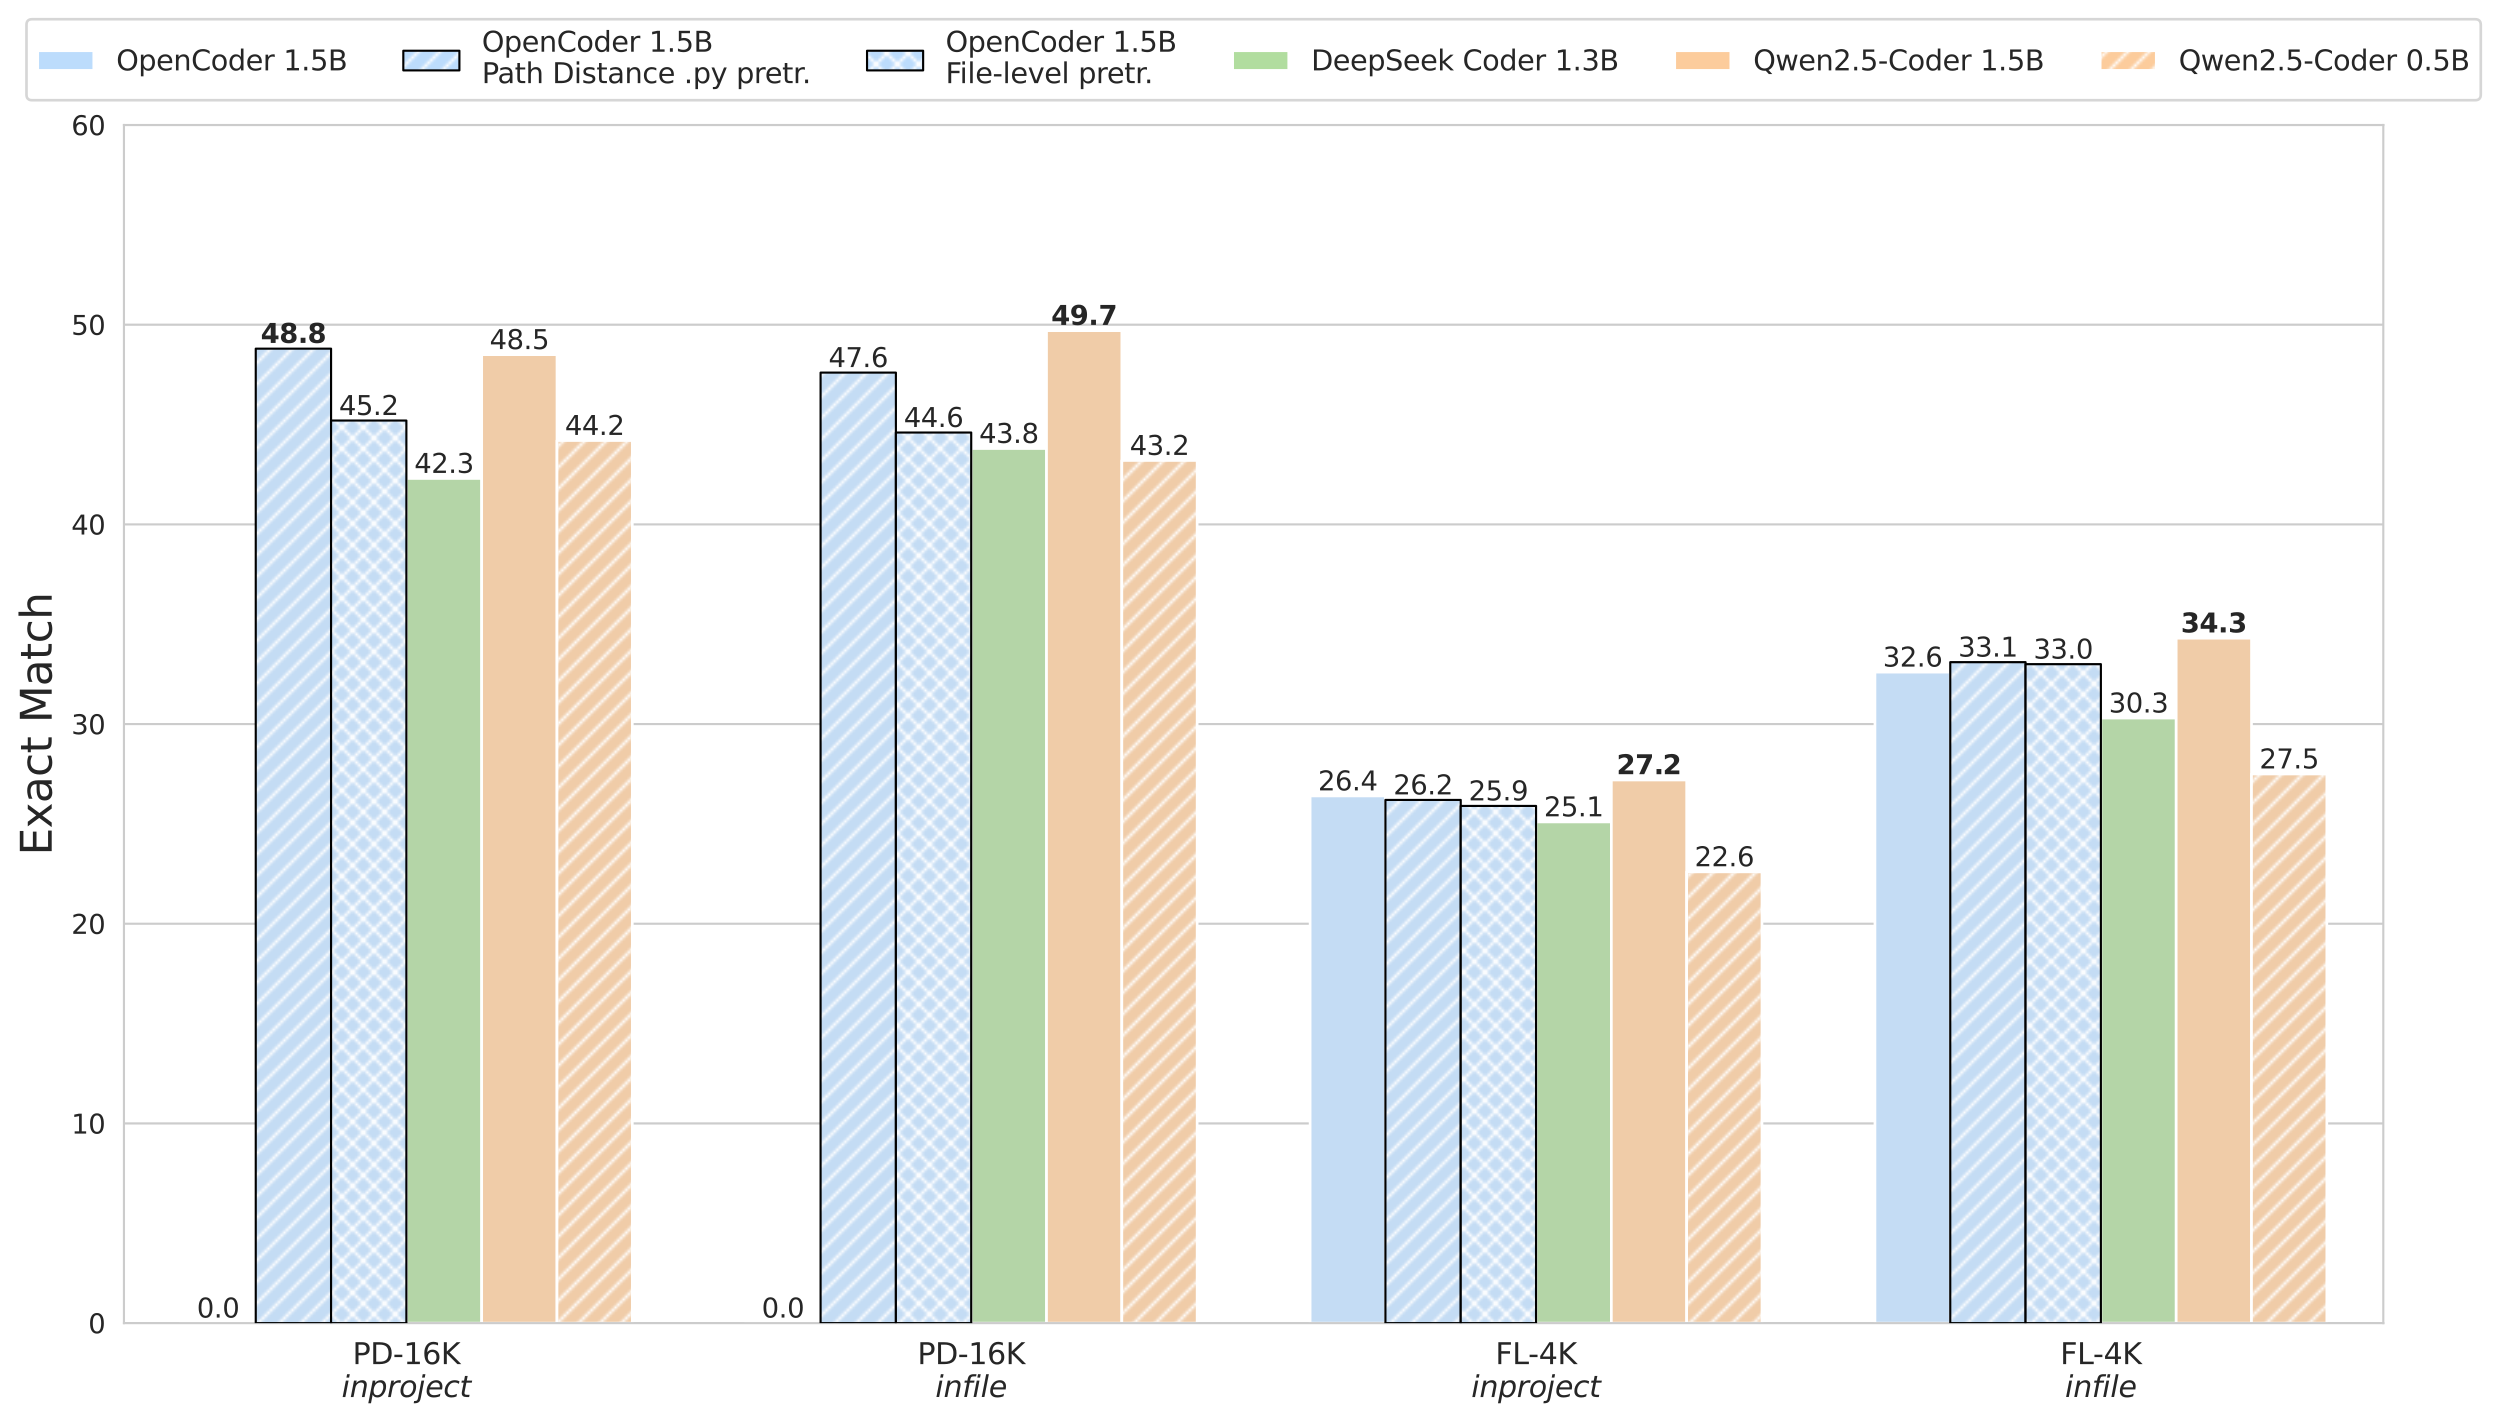 <?xml version="1.0" encoding="utf-8" standalone="no"?>
<!DOCTYPE svg PUBLIC "-//W3C//DTD SVG 1.1//EN"
  "http://www.w3.org/Graphics/SVG/1.1/DTD/svg11.dtd">
<svg xmlns:xlink="http://www.w3.org/1999/xlink" width="936.013pt" height="532.569pt" viewBox="0 0 936.013 532.569" xmlns="http://www.w3.org/2000/svg" version="1.1">
 <defs>
  <style type="text/css">*{stroke-linejoin: round; stroke-linecap: butt}</style>
 </defs>
 <g id="figure_1">
  <g id="patch_1">
   <path d="M 0 532.569 
L 936.013 532.569 
L 936.013 0 
L 0 0 
z
" style="fill: #ffffff"/>
  </g>
  <g id="axes_1">
   <g id="patch_2">
    <path d="M 46.41 495.381 
L 892.32 495.381 
L 892.32 46.807 
L 46.41 46.807 
z
" style="fill: #ffffff"/>
   </g>
   <g id="matplotlib.axis_1">
    <g id="xtick_1">
     <g id="text_1">
      <!-- PD-16K -->
      <g style="fill: #262626" transform="translate(132.008 510.74) scale(0.11 -0.11)">
       <defs>
        <path id="DejaVuSans-50" d="M 1259 4147 
L 1259 2394 
L 2053 2394 
Q 2494 2394 2734 2622 
Q 2975 2850 2975 3272 
Q 2975 3691 2734 3919 
Q 2494 4147 2053 4147 
L 1259 4147 
z
M 628 4666 
L 2053 4666 
Q 2838 4666 3239 4311 
Q 3641 3956 3641 3272 
Q 3641 2581 3239 2228 
Q 2838 1875 2053 1875 
L 1259 1875 
L 1259 0 
L 628 0 
L 628 4666 
z
" transform="scale(0.016)"/>
        <path id="DejaVuSans-44" d="M 1259 4147 
L 1259 519 
L 2022 519 
Q 2988 519 3436 956 
Q 3884 1394 3884 2338 
Q 3884 3275 3436 3711 
Q 2988 4147 2022 4147 
L 1259 4147 
z
M 628 4666 
L 1925 4666 
Q 3281 4666 3915 4102 
Q 4550 3538 4550 2338 
Q 4550 1131 3912 565 
Q 3275 0 1925 0 
L 628 0 
L 628 4666 
z
" transform="scale(0.016)"/>
        <path id="DejaVuSans-2d" d="M 313 2009 
L 1997 2009 
L 1997 1497 
L 313 1497 
L 313 2009 
z
" transform="scale(0.016)"/>
        <path id="DejaVuSans-31" d="M 794 531 
L 1825 531 
L 1825 4091 
L 703 3866 
L 703 4441 
L 1819 4666 
L 2450 4666 
L 2450 531 
L 3481 531 
L 3481 0 
L 794 0 
L 794 531 
z
" transform="scale(0.016)"/>
        <path id="DejaVuSans-36" d="M 2113 2584 
Q 1688 2584 1439 2293 
Q 1191 2003 1191 1497 
Q 1191 994 1439 701 
Q 1688 409 2113 409 
Q 2538 409 2786 701 
Q 3034 994 3034 1497 
Q 3034 2003 2786 2293 
Q 2538 2584 2113 2584 
z
M 3366 4563 
L 3366 3988 
Q 3128 4100 2886 4159 
Q 2644 4219 2406 4219 
Q 1781 4219 1451 3797 
Q 1122 3375 1075 2522 
Q 1259 2794 1537 2939 
Q 1816 3084 2150 3084 
Q 2853 3084 3261 2657 
Q 3669 2231 3669 1497 
Q 3669 778 3244 343 
Q 2819 -91 2113 -91 
Q 1303 -91 875 529 
Q 447 1150 447 2328 
Q 447 3434 972 4092 
Q 1497 4750 2381 4750 
Q 2619 4750 2861 4703 
Q 3103 4656 3366 4563 
z
" transform="scale(0.016)"/>
        <path id="DejaVuSans-4b" d="M 628 4666 
L 1259 4666 
L 1259 2694 
L 3353 4666 
L 4166 4666 
L 1850 2491 
L 4331 0 
L 3500 0 
L 1259 2247 
L 1259 0 
L 628 0 
L 628 4666 
z
" transform="scale(0.016)"/>
       </defs>
       <use xlink:href="#DejaVuSans-50"/>
       <use xlink:href="#DejaVuSans-44" transform="translate(60.303 0)"/>
       <use xlink:href="#DejaVuSans-2d" transform="translate(137.305 0)"/>
       <use xlink:href="#DejaVuSans-31" transform="translate(173.389 0)"/>
       <use xlink:href="#DejaVuSans-36" transform="translate(237.012 0)"/>
       <use xlink:href="#DejaVuSans-4b" transform="translate(300.635 0)"/>
      </g>
      <!-- $\it{inproject}$ -->
      <g style="fill: #262626" transform="translate(127.894 523.059) scale(0.11 -0.11)">
       <defs>
        <path id="DejaVuSans-Oblique-69" d="M 1172 4863 
L 1747 4863 
L 1606 4134 
L 1031 4134 
L 1172 4863 
z
M 909 3500 
L 1484 3500 
L 800 0 
L 225 0 
L 909 3500 
z
" transform="scale(0.016)"/>
        <path id="DejaVuSans-Oblique-6e" d="M 3566 2113 
L 3156 0 
L 2578 0 
L 2988 2091 
Q 3016 2238 3031 2350 
Q 3047 2463 3047 2528 
Q 3047 2791 2881 2937 
Q 2716 3084 2419 3084 
Q 1956 3084 1622 2776 
Q 1288 2469 1184 1941 
L 800 0 
L 225 0 
L 903 3500 
L 1478 3500 
L 1363 2950 
Q 1603 3253 1940 3418 
Q 2278 3584 2650 3584 
Q 3113 3584 3367 3334 
Q 3622 3084 3622 2631 
Q 3622 2519 3608 2391 
Q 3594 2263 3566 2113 
z
" transform="scale(0.016)"/>
        <path id="DejaVuSans-Oblique-70" d="M 3175 2156 
Q 3175 2616 2975 2859 
Q 2775 3103 2400 3103 
Q 2144 3103 1911 2972 
Q 1678 2841 1497 2591 
Q 1319 2344 1212 1994 
Q 1106 1644 1106 1300 
Q 1106 863 1306 627 
Q 1506 391 1875 391 
Q 2147 391 2380 519 
Q 2613 647 2778 891 
Q 2956 1147 3065 1494 
Q 3175 1841 3175 2156 
z
M 1394 2969 
Q 1625 3272 1939 3428 
Q 2253 3584 2638 3584 
Q 3175 3584 3472 3232 
Q 3769 2881 3769 2247 
Q 3769 1728 3584 1258 
Q 3400 788 3053 416 
Q 2822 169 2531 39 
Q 2241 -91 1919 -91 
Q 1547 -91 1294 64 
Q 1041 219 916 525 
L 556 -1331 
L -19 -1331 
L 922 3500 
L 1497 3500 
L 1394 2969 
z
" transform="scale(0.016)"/>
        <path id="DejaVuSans-Oblique-72" d="M 2853 2969 
Q 2766 3016 2653 3041 
Q 2541 3066 2413 3066 
Q 1953 3066 1609 2717 
Q 1266 2369 1153 1784 
L 800 0 
L 225 0 
L 909 3500 
L 1484 3500 
L 1375 2956 
Q 1603 3259 1920 3421 
Q 2238 3584 2597 3584 
Q 2691 3584 2781 3573 
Q 2872 3563 2963 3538 
L 2853 2969 
z
" transform="scale(0.016)"/>
        <path id="DejaVuSans-Oblique-6f" d="M 1625 -91 
Q 1009 -91 651 289 
Q 294 669 294 1325 
Q 294 1706 417 2101 
Q 541 2497 738 2766 
Q 1047 3184 1428 3384 
Q 1809 3584 2291 3584 
Q 2888 3584 3255 3212 
Q 3622 2841 3622 2241 
Q 3622 1825 3500 1412 
Q 3378 1000 3181 728 
Q 2875 309 2494 109 
Q 2113 -91 1625 -91 
z
M 891 1344 
Q 891 869 1089 633 
Q 1288 397 1691 397 
Q 2269 397 2648 901 
Q 3028 1406 3028 2181 
Q 3028 2634 2825 2865 
Q 2622 3097 2228 3097 
Q 1903 3097 1650 2945 
Q 1397 2794 1197 2484 
Q 1050 2253 970 1956 
Q 891 1659 891 1344 
z
" transform="scale(0.016)"/>
        <path id="DejaVuSans-Oblique-6a" d="M 928 3500 
L 1503 3500 
L 813 -63 
L 809 -78 
Q 694 -675 544 -897 
Q 403 -1106 132 -1218 
Q -138 -1331 -506 -1331 
L -722 -1331 
L -628 -844 
L -481 -844 
Q -144 -844 -1 -703 
Q 141 -563 238 -63 
L 928 3500 
z
M 1197 4863 
L 1772 4863 
L 1631 4134 
L 1056 4134 
L 1197 4863 
z
" transform="scale(0.016)"/>
        <path id="DejaVuSans-Oblique-65" d="M 3078 2063 
Q 3088 2113 3092 2166 
Q 3097 2219 3097 2272 
Q 3097 2653 2873 2875 
Q 2650 3097 2266 3097 
Q 1838 3097 1509 2826 
Q 1181 2556 1013 2059 
L 3078 2063 
z
M 3578 1613 
L 903 1613 
Q 884 1494 878 1425 
Q 872 1356 872 1306 
Q 872 872 1139 634 
Q 1406 397 1894 397 
Q 2269 397 2603 481 
Q 2938 566 3225 728 
L 3116 159 
Q 2806 34 2476 -28 
Q 2147 -91 1806 -91 
Q 1078 -91 686 257 
Q 294 606 294 1247 
Q 294 1794 489 2264 
Q 684 2734 1063 3103 
Q 1306 3334 1642 3459 
Q 1978 3584 2356 3584 
Q 2950 3584 3301 3228 
Q 3653 2872 3653 2272 
Q 3653 2128 3634 1964 
Q 3616 1800 3578 1613 
z
" transform="scale(0.016)"/>
        <path id="DejaVuSans-Oblique-63" d="M 3431 3366 
L 3316 2797 
Q 3109 2947 2876 3022 
Q 2644 3097 2394 3097 
Q 2119 3097 1870 3000 
Q 1622 2903 1453 2725 
Q 1184 2453 1037 2087 
Q 891 1722 891 1331 
Q 891 859 1127 628 
Q 1363 397 1844 397 
Q 2081 397 2348 469 
Q 2616 541 2906 684 
L 2797 116 
Q 2547 13 2283 -39 
Q 2019 -91 1741 -91 
Q 1044 -91 669 257 
Q 294 606 294 1253 
Q 294 1797 489 2255 
Q 684 2713 1069 3078 
Q 1331 3328 1684 3456 
Q 2038 3584 2456 3584 
Q 2700 3584 2940 3529 
Q 3181 3475 3431 3366 
z
" transform="scale(0.016)"/>
        <path id="DejaVuSans-Oblique-74" d="M 2706 3500 
L 2619 3053 
L 1472 3053 
L 1100 1153 
Q 1081 1047 1072 975 
Q 1063 903 1063 863 
Q 1063 663 1183 572 
Q 1303 481 1569 481 
L 2150 481 
L 2053 0 
L 1503 0 
Q 991 0 739 200 
Q 488 400 488 806 
Q 488 878 497 964 
Q 506 1050 525 1153 
L 897 3053 
L 409 3053 
L 500 3500 
L 978 3500 
L 1172 4494 
L 1747 4494 
L 1556 3500 
L 2706 3500 
z
" transform="scale(0.016)"/>
       </defs>
       <use xlink:href="#DejaVuSans-Oblique-69" transform="translate(0 0.016)"/>
       <use xlink:href="#DejaVuSans-Oblique-6e" transform="translate(27.783 0.016)"/>
       <use xlink:href="#DejaVuSans-Oblique-70" transform="translate(91.162 0.016)"/>
       <use xlink:href="#DejaVuSans-Oblique-72" transform="translate(154.639 0.016)"/>
       <use xlink:href="#DejaVuSans-Oblique-6f" transform="translate(195.752 0.016)"/>
       <use xlink:href="#DejaVuSans-Oblique-6a" transform="translate(256.934 0.016)"/>
       <use xlink:href="#DejaVuSans-Oblique-65" transform="translate(284.717 0.016)"/>
       <use xlink:href="#DejaVuSans-Oblique-63" transform="translate(346.24 0.016)"/>
       <use xlink:href="#DejaVuSans-Oblique-74" transform="translate(401.221 0.016)"/>
      </g>
     </g>
    </g>
    <g id="xtick_2">
     <g id="text_2">
      <!-- PD-16K -->
      <g style="fill: #262626" transform="translate(343.485 510.74) scale(0.11 -0.11)">
       <use xlink:href="#DejaVuSans-50"/>
       <use xlink:href="#DejaVuSans-44" transform="translate(60.303 0)"/>
       <use xlink:href="#DejaVuSans-2d" transform="translate(137.305 0)"/>
       <use xlink:href="#DejaVuSans-31" transform="translate(173.389 0)"/>
       <use xlink:href="#DejaVuSans-36" transform="translate(237.012 0)"/>
       <use xlink:href="#DejaVuSans-4b" transform="translate(300.635 0)"/>
      </g>
      <!-- $\it{infile}$ -->
      <g style="fill: #262626" transform="translate(350.206 523.057) scale(0.11 -0.11)">
       <defs>
        <path id="DejaVuSans-Oblique-66" d="M 3059 4863 
L 2969 4384 
L 2419 4384 
Q 2106 4384 1964 4261 
Q 1822 4138 1753 3809 
L 1691 3500 
L 2638 3500 
L 2553 3053 
L 1606 3053 
L 1013 0 
L 434 0 
L 1031 3053 
L 481 3053 
L 563 3500 
L 1113 3500 
L 1159 3744 
Q 1278 4363 1576 4613 
Q 1875 4863 2516 4863 
L 3059 4863 
z
" transform="scale(0.016)"/>
        <path id="DejaVuSans-Oblique-6c" d="M 1172 4863 
L 1747 4863 
L 800 0 
L 225 0 
L 1172 4863 
z
" transform="scale(0.016)"/>
       </defs>
       <use xlink:href="#DejaVuSans-Oblique-69" transform="translate(0 0.016)"/>
       <use xlink:href="#DejaVuSans-Oblique-6e" transform="translate(27.783 0.016)"/>
       <use xlink:href="#DejaVuSans-Oblique-66" transform="translate(91.162 0.016)"/>
       <use xlink:href="#DejaVuSans-Oblique-69" transform="translate(126.367 0.016)"/>
       <use xlink:href="#DejaVuSans-Oblique-6c" transform="translate(154.15 0.016)"/>
       <use xlink:href="#DejaVuSans-Oblique-65" transform="translate(181.934 0.016)"/>
      </g>
     </g>
    </g>
    <g id="xtick_3">
     <g id="text_3">
      <!-- FL-4K -->
      <g style="fill: #262626" transform="translate(559.882 510.74) scale(0.11 -0.11)">
       <defs>
        <path id="DejaVuSans-46" d="M 628 4666 
L 3309 4666 
L 3309 4134 
L 1259 4134 
L 1259 2759 
L 3109 2759 
L 3109 2228 
L 1259 2228 
L 1259 0 
L 628 0 
L 628 4666 
z
" transform="scale(0.016)"/>
        <path id="DejaVuSans-4c" d="M 628 4666 
L 1259 4666 
L 1259 531 
L 3531 531 
L 3531 0 
L 628 0 
L 628 4666 
z
" transform="scale(0.016)"/>
        <path id="DejaVuSans-34" d="M 2419 4116 
L 825 1625 
L 2419 1625 
L 2419 4116 
z
M 2253 4666 
L 3047 4666 
L 3047 1625 
L 3713 1625 
L 3713 1100 
L 3047 1100 
L 3047 0 
L 2419 0 
L 2419 1100 
L 313 1100 
L 313 1709 
L 2253 4666 
z
" transform="scale(0.016)"/>
       </defs>
       <use xlink:href="#DejaVuSans-46"/>
       <use xlink:href="#DejaVuSans-4c" transform="translate(57.52 0)"/>
       <use xlink:href="#DejaVuSans-2d" transform="translate(111.482 0)"/>
       <use xlink:href="#DejaVuSans-34" transform="translate(147.566 0)"/>
       <use xlink:href="#DejaVuSans-4b" transform="translate(211.189 0)"/>
      </g>
      <!-- $\it{inproject}$ -->
      <g style="fill: #262626" transform="translate(550.849 523.059) scale(0.11 -0.11)">
       <use xlink:href="#DejaVuSans-Oblique-69" transform="translate(0 0.016)"/>
       <use xlink:href="#DejaVuSans-Oblique-6e" transform="translate(27.783 0.016)"/>
       <use xlink:href="#DejaVuSans-Oblique-70" transform="translate(91.162 0.016)"/>
       <use xlink:href="#DejaVuSans-Oblique-72" transform="translate(154.639 0.016)"/>
       <use xlink:href="#DejaVuSans-Oblique-6f" transform="translate(195.752 0.016)"/>
       <use xlink:href="#DejaVuSans-Oblique-6a" transform="translate(256.934 0.016)"/>
       <use xlink:href="#DejaVuSans-Oblique-65" transform="translate(284.717 0.016)"/>
       <use xlink:href="#DejaVuSans-Oblique-63" transform="translate(346.24 0.016)"/>
       <use xlink:href="#DejaVuSans-Oblique-74" transform="translate(401.221 0.016)"/>
      </g>
     </g>
    </g>
    <g id="xtick_4">
     <g id="text_4">
      <!-- FL-4K -->
      <g style="fill: #262626" transform="translate(771.359 510.74) scale(0.11 -0.11)">
       <use xlink:href="#DejaVuSans-46"/>
       <use xlink:href="#DejaVuSans-4c" transform="translate(57.52 0)"/>
       <use xlink:href="#DejaVuSans-2d" transform="translate(111.482 0)"/>
       <use xlink:href="#DejaVuSans-34" transform="translate(147.566 0)"/>
       <use xlink:href="#DejaVuSans-4b" transform="translate(211.189 0)"/>
      </g>
      <!-- $\it{infile}$ -->
      <g style="fill: #262626" transform="translate(773.161 523.057) scale(0.11 -0.11)">
       <use xlink:href="#DejaVuSans-Oblique-69" transform="translate(0 0.016)"/>
       <use xlink:href="#DejaVuSans-Oblique-6e" transform="translate(27.783 0.016)"/>
       <use xlink:href="#DejaVuSans-Oblique-66" transform="translate(91.162 0.016)"/>
       <use xlink:href="#DejaVuSans-Oblique-69" transform="translate(126.367 0.016)"/>
       <use xlink:href="#DejaVuSans-Oblique-6c" transform="translate(154.15 0.016)"/>
       <use xlink:href="#DejaVuSans-Oblique-65" transform="translate(181.934 0.016)"/>
      </g>
     </g>
    </g>
   </g>
   <g id="matplotlib.axis_2">
    <g id="ytick_1">
     <g id="line2d_1">
      <path d="M 46.41 495.381 
L 892.32 495.381 
" clip-path="url(#pa42cabed9d)" style="fill: none; stroke: #cccccc; stroke-width: 0.8; stroke-linecap: round"/>
     </g>
     <g id="text_5">
      <!-- 0 -->
      <g style="fill: #262626" transform="translate(33.047 499.181) scale(0.1 -0.1)">
       <defs>
        <path id="DejaVuSans-30" d="M 2034 4250 
Q 1547 4250 1301 3770 
Q 1056 3291 1056 2328 
Q 1056 1369 1301 889 
Q 1547 409 2034 409 
Q 2525 409 2770 889 
Q 3016 1369 3016 2328 
Q 3016 3291 2770 3770 
Q 2525 4250 2034 4250 
z
M 2034 4750 
Q 2819 4750 3233 4129 
Q 3647 3509 3647 2328 
Q 3647 1150 3233 529 
Q 2819 -91 2034 -91 
Q 1250 -91 836 529 
Q 422 1150 422 2328 
Q 422 3509 836 4129 
Q 1250 4750 2034 4750 
z
" transform="scale(0.016)"/>
       </defs>
       <use xlink:href="#DejaVuSans-30"/>
      </g>
     </g>
    </g>
    <g id="ytick_2">
     <g id="line2d_2">
      <path d="M 46.41 420.619 
L 892.32 420.619 
" clip-path="url(#pa42cabed9d)" style="fill: none; stroke: #cccccc; stroke-width: 0.8; stroke-linecap: round"/>
     </g>
     <g id="text_6">
      <!-- 10 -->
      <g style="fill: #262626" transform="translate(26.685 424.418) scale(0.1 -0.1)">
       <use xlink:href="#DejaVuSans-31"/>
       <use xlink:href="#DejaVuSans-30" transform="translate(63.623 0)"/>
      </g>
     </g>
    </g>
    <g id="ytick_3">
     <g id="line2d_3">
      <path d="M 46.41 345.857 
L 892.32 345.857 
" clip-path="url(#pa42cabed9d)" style="fill: none; stroke: #cccccc; stroke-width: 0.8; stroke-linecap: round"/>
     </g>
     <g id="text_7">
      <!-- 20 -->
      <g style="fill: #262626" transform="translate(26.685 349.656) scale(0.1 -0.1)">
       <defs>
        <path id="DejaVuSans-32" d="M 1228 531 
L 3431 531 
L 3431 0 
L 469 0 
L 469 531 
Q 828 903 1448 1529 
Q 2069 2156 2228 2338 
Q 2531 2678 2651 2914 
Q 2772 3150 2772 3378 
Q 2772 3750 2511 3984 
Q 2250 4219 1831 4219 
Q 1534 4219 1204 4116 
Q 875 4013 500 3803 
L 500 4441 
Q 881 4594 1212 4672 
Q 1544 4750 1819 4750 
Q 2544 4750 2975 4387 
Q 3406 4025 3406 3419 
Q 3406 3131 3298 2873 
Q 3191 2616 2906 2266 
Q 2828 2175 2409 1742 
Q 1991 1309 1228 531 
z
" transform="scale(0.016)"/>
       </defs>
       <use xlink:href="#DejaVuSans-32"/>
       <use xlink:href="#DejaVuSans-30" transform="translate(63.623 0)"/>
      </g>
     </g>
    </g>
    <g id="ytick_4">
     <g id="line2d_4">
      <path d="M 46.41 271.094 
L 892.32 271.094 
" clip-path="url(#pa42cabed9d)" style="fill: none; stroke: #cccccc; stroke-width: 0.8; stroke-linecap: round"/>
     </g>
     <g id="text_8">
      <!-- 30 -->
      <g style="fill: #262626" transform="translate(26.685 274.894) scale(0.1 -0.1)">
       <defs>
        <path id="DejaVuSans-33" d="M 2597 2516 
Q 3050 2419 3304 2112 
Q 3559 1806 3559 1356 
Q 3559 666 3084 287 
Q 2609 -91 1734 -91 
Q 1441 -91 1130 -33 
Q 819 25 488 141 
L 488 750 
Q 750 597 1062 519 
Q 1375 441 1716 441 
Q 2309 441 2620 675 
Q 2931 909 2931 1356 
Q 2931 1769 2642 2001 
Q 2353 2234 1838 2234 
L 1294 2234 
L 1294 2753 
L 1863 2753 
Q 2328 2753 2575 2939 
Q 2822 3125 2822 3475 
Q 2822 3834 2567 4026 
Q 2313 4219 1838 4219 
Q 1578 4219 1281 4162 
Q 984 4106 628 3988 
L 628 4550 
Q 988 4650 1302 4700 
Q 1616 4750 1894 4750 
Q 2613 4750 3031 4423 
Q 3450 4097 3450 3541 
Q 3450 3153 3228 2886 
Q 3006 2619 2597 2516 
z
" transform="scale(0.016)"/>
       </defs>
       <use xlink:href="#DejaVuSans-33"/>
       <use xlink:href="#DejaVuSans-30" transform="translate(63.623 0)"/>
      </g>
     </g>
    </g>
    <g id="ytick_5">
     <g id="line2d_5">
      <path d="M 46.41 196.332 
L 892.32 196.332 
" clip-path="url(#pa42cabed9d)" style="fill: none; stroke: #cccccc; stroke-width: 0.8; stroke-linecap: round"/>
     </g>
     <g id="text_9">
      <!-- 40 -->
      <g style="fill: #262626" transform="translate(26.685 200.131) scale(0.1 -0.1)">
       <use xlink:href="#DejaVuSans-34"/>
       <use xlink:href="#DejaVuSans-30" transform="translate(63.623 0)"/>
      </g>
     </g>
    </g>
    <g id="ytick_6">
     <g id="line2d_6">
      <path d="M 46.41 121.57 
L 892.32 121.57 
" clip-path="url(#pa42cabed9d)" style="fill: none; stroke: #cccccc; stroke-width: 0.8; stroke-linecap: round"/>
     </g>
     <g id="text_10">
      <!-- 50 -->
      <g style="fill: #262626" transform="translate(26.685 125.369) scale(0.1 -0.1)">
       <defs>
        <path id="DejaVuSans-35" d="M 691 4666 
L 3169 4666 
L 3169 4134 
L 1269 4134 
L 1269 2991 
Q 1406 3038 1543 3061 
Q 1681 3084 1819 3084 
Q 2600 3084 3056 2656 
Q 3513 2228 3513 1497 
Q 3513 744 3044 326 
Q 2575 -91 1722 -91 
Q 1428 -91 1123 -41 
Q 819 9 494 109 
L 494 744 
Q 775 591 1075 516 
Q 1375 441 1709 441 
Q 2250 441 2565 725 
Q 2881 1009 2881 1497 
Q 2881 1984 2565 2268 
Q 2250 2553 1709 2553 
Q 1456 2553 1204 2497 
Q 953 2441 691 2322 
L 691 4666 
z
" transform="scale(0.016)"/>
       </defs>
       <use xlink:href="#DejaVuSans-35"/>
       <use xlink:href="#DejaVuSans-30" transform="translate(63.623 0)"/>
      </g>
     </g>
    </g>
    <g id="ytick_7">
     <g id="line2d_7">
      <path d="M 46.41 46.807 
L 892.32 46.807 
" clip-path="url(#pa42cabed9d)" style="fill: none; stroke: #cccccc; stroke-width: 0.8; stroke-linecap: round"/>
     </g>
     <g id="text_11">
      <!-- 60 -->
      <g style="fill: #262626" transform="translate(26.685 50.607) scale(0.1 -0.1)">
       <use xlink:href="#DejaVuSans-36"/>
       <use xlink:href="#DejaVuSans-30" transform="translate(63.623 0)"/>
      </g>
     </g>
    </g>
    <g id="text_12">
     <!-- Exact Match -->
     <g style="fill: #262626" transform="translate(19.358 320.274) rotate(-90) scale(0.16 -0.16)">
      <defs>
       <path id="DejaVuSans-45" d="M 628 4666 
L 3578 4666 
L 3578 4134 
L 1259 4134 
L 1259 2753 
L 3481 2753 
L 3481 2222 
L 1259 2222 
L 1259 531 
L 3634 531 
L 3634 0 
L 628 0 
L 628 4666 
z
" transform="scale(0.016)"/>
       <path id="DejaVuSans-78" d="M 3513 3500 
L 2247 1797 
L 3578 0 
L 2900 0 
L 1881 1375 
L 863 0 
L 184 0 
L 1544 1831 
L 300 3500 
L 978 3500 
L 1906 2253 
L 2834 3500 
L 3513 3500 
z
" transform="scale(0.016)"/>
       <path id="DejaVuSans-61" d="M 2194 1759 
Q 1497 1759 1228 1600 
Q 959 1441 959 1056 
Q 959 750 1161 570 
Q 1363 391 1709 391 
Q 2188 391 2477 730 
Q 2766 1069 2766 1631 
L 2766 1759 
L 2194 1759 
z
M 3341 1997 
L 3341 0 
L 2766 0 
L 2766 531 
Q 2569 213 2275 61 
Q 1981 -91 1556 -91 
Q 1019 -91 701 211 
Q 384 513 384 1019 
Q 384 1609 779 1909 
Q 1175 2209 1959 2209 
L 2766 2209 
L 2766 2266 
Q 2766 2663 2505 2880 
Q 2244 3097 1772 3097 
Q 1472 3097 1187 3025 
Q 903 2953 641 2809 
L 641 3341 
Q 956 3463 1253 3523 
Q 1550 3584 1831 3584 
Q 2591 3584 2966 3190 
Q 3341 2797 3341 1997 
z
" transform="scale(0.016)"/>
       <path id="DejaVuSans-63" d="M 3122 3366 
L 3122 2828 
Q 2878 2963 2633 3030 
Q 2388 3097 2138 3097 
Q 1578 3097 1268 2742 
Q 959 2388 959 1747 
Q 959 1106 1268 751 
Q 1578 397 2138 397 
Q 2388 397 2633 464 
Q 2878 531 3122 666 
L 3122 134 
Q 2881 22 2623 -34 
Q 2366 -91 2075 -91 
Q 1284 -91 818 406 
Q 353 903 353 1747 
Q 353 2603 823 3093 
Q 1294 3584 2113 3584 
Q 2378 3584 2631 3529 
Q 2884 3475 3122 3366 
z
" transform="scale(0.016)"/>
       <path id="DejaVuSans-74" d="M 1172 4494 
L 1172 3500 
L 2356 3500 
L 2356 3053 
L 1172 3053 
L 1172 1153 
Q 1172 725 1289 603 
Q 1406 481 1766 481 
L 2356 481 
L 2356 0 
L 1766 0 
Q 1100 0 847 248 
Q 594 497 594 1153 
L 594 3053 
L 172 3053 
L 172 3500 
L 594 3500 
L 594 4494 
L 1172 4494 
z
" transform="scale(0.016)"/>
       <path id="DejaVuSans-20" transform="scale(0.016)"/>
       <path id="DejaVuSans-4d" d="M 628 4666 
L 1569 4666 
L 2759 1491 
L 3956 4666 
L 4897 4666 
L 4897 0 
L 4281 0 
L 4281 4097 
L 3078 897 
L 2444 897 
L 1241 4097 
L 1241 0 
L 628 0 
L 628 4666 
z
" transform="scale(0.016)"/>
       <path id="DejaVuSans-68" d="M 3513 2113 
L 3513 0 
L 2938 0 
L 2938 2094 
Q 2938 2591 2744 2837 
Q 2550 3084 2163 3084 
Q 1697 3084 1428 2787 
Q 1159 2491 1159 1978 
L 1159 0 
L 581 0 
L 581 4863 
L 1159 4863 
L 1159 2956 
Q 1366 3272 1645 3428 
Q 1925 3584 2291 3584 
Q 2894 3584 3203 3211 
Q 3513 2838 3513 2113 
z
" transform="scale(0.016)"/>
      </defs>
      <use xlink:href="#DejaVuSans-45"/>
      <use xlink:href="#DejaVuSans-78" transform="translate(63.184 0)"/>
      <use xlink:href="#DejaVuSans-61" transform="translate(122.363 0)"/>
      <use xlink:href="#DejaVuSans-63" transform="translate(183.643 0)"/>
      <use xlink:href="#DejaVuSans-74" transform="translate(238.623 0)"/>
      <use xlink:href="#DejaVuSans-20" transform="translate(277.832 0)"/>
      <use xlink:href="#DejaVuSans-4d" transform="translate(309.619 0)"/>
      <use xlink:href="#DejaVuSans-61" transform="translate(395.898 0)"/>
      <use xlink:href="#DejaVuSans-74" transform="translate(457.178 0)"/>
      <use xlink:href="#DejaVuSans-63" transform="translate(496.387 0)"/>
      <use xlink:href="#DejaVuSans-68" transform="translate(551.367 0)"/>
     </g>
    </g>
   </g>
   <g id="patch_3">
    <path d="M 67.558 495.381 
L 95.755 495.381 
L 95.755 495.381 
L 67.558 495.381 
z
" clip-path="url(#pa42cabed9d)" style="fill: #c4dcf4; stroke: #ffffff; stroke-linejoin: miter"/>
   </g>
   <g id="patch_4">
    <path d="M 279.035 495.381 
L 307.232 495.381 
L 307.232 495.381 
L 279.035 495.381 
z
" clip-path="url(#pa42cabed9d)" style="fill: #c4dcf4; stroke: #ffffff; stroke-linejoin: miter"/>
   </g>
   <g id="patch_5">
    <path d="M 490.513 495.381 
L 518.71 495.381 
L 518.71 298.009 
L 490.513 298.009 
z
" clip-path="url(#pa42cabed9d)" style="fill: #c4dcf4; stroke: #ffffff; stroke-linejoin: miter"/>
   </g>
   <g id="patch_6">
    <path d="M 701.99 495.381 
L 730.187 495.381 
L 730.187 251.656 
L 701.99 251.656 
z
" clip-path="url(#pa42cabed9d)" style="fill: #c4dcf4; stroke: #ffffff; stroke-linejoin: miter"/>
   </g>
   <g id="patch_7">
    <path d="M 152.149 495.381 
L 180.346 495.381 
L 180.346 179.137 
L 152.149 179.137 
z
" clip-path="url(#pa42cabed9d)" style="fill: #b4d5a7; stroke: #ffffff; stroke-linejoin: miter"/>
   </g>
   <g id="patch_8">
    <path d="M 363.626 495.381 
L 391.823 495.381 
L 391.823 167.922 
L 363.626 167.922 
z
" clip-path="url(#pa42cabed9d)" style="fill: #b4d5a7; stroke: #ffffff; stroke-linejoin: miter"/>
   </g>
   <g id="patch_9">
    <path d="M 575.104 495.381 
L 603.301 495.381 
L 603.301 307.728 
L 575.104 307.728 
z
" clip-path="url(#pa42cabed9d)" style="fill: #b4d5a7; stroke: #ffffff; stroke-linejoin: miter"/>
   </g>
   <g id="patch_10">
    <path d="M 786.581 495.381 
L 814.778 495.381 
L 814.778 268.852 
L 786.581 268.852 
z
" clip-path="url(#pa42cabed9d)" style="fill: #b4d5a7; stroke: #ffffff; stroke-linejoin: miter"/>
   </g>
   <g id="patch_11">
    <path d="M 180.346 495.381 
L 208.543 495.381 
L 208.543 132.784 
L 180.346 132.784 
z
" clip-path="url(#pa42cabed9d)" style="fill: #f0cca8; stroke: #ffffff; stroke-linejoin: miter"/>
   </g>
   <g id="patch_12">
    <path d="M 391.823 495.381 
L 420.02 495.381 
L 420.02 123.813 
L 391.823 123.813 
z
" clip-path="url(#pa42cabed9d)" style="fill: #f0cca8; stroke: #ffffff; stroke-linejoin: miter"/>
   </g>
   <g id="patch_13">
    <path d="M 603.301 495.381 
L 631.498 495.381 
L 631.498 292.028 
L 603.301 292.028 
z
" clip-path="url(#pa42cabed9d)" style="fill: #f0cca8; stroke: #ffffff; stroke-linejoin: miter"/>
   </g>
   <g id="patch_14">
    <path d="M 814.778 495.381 
L 842.975 495.381 
L 842.975 238.947 
L 814.778 238.947 
z
" clip-path="url(#pa42cabed9d)" style="fill: #f0cca8; stroke: #ffffff; stroke-linejoin: miter"/>
   </g>
   <g id="patch_15">
    <path d="M 208.543 495.381 
L 236.74 495.381 
L 236.74 164.932 
L 208.543 164.932 
z
" clip-path="url(#pa42cabed9d)" style="fill: url(#ha556f3a74e); stroke: #ffffff; stroke-linejoin: miter"/>
   </g>
   <g id="patch_16">
    <path d="M 420.02 495.381 
L 448.217 495.381 
L 448.217 172.408 
L 420.02 172.408 
z
" clip-path="url(#pa42cabed9d)" style="fill: url(#ha556f3a74e); stroke: #ffffff; stroke-linejoin: miter"/>
   </g>
   <g id="patch_17">
    <path d="M 631.498 495.381 
L 659.695 495.381 
L 659.695 326.419 
L 631.498 326.419 
z
" clip-path="url(#pa42cabed9d)" style="fill: url(#ha556f3a74e); stroke: #ffffff; stroke-linejoin: miter"/>
   </g>
   <g id="patch_18">
    <path d="M 842.975 495.381 
L 871.172 495.381 
L 871.172 289.785 
L 842.975 289.785 
z
" clip-path="url(#pa42cabed9d)" style="fill: url(#ha556f3a74e); stroke: #ffffff; stroke-linejoin: miter"/>
   </g>
   <g id="patch_19">
    <path d="M 152.149 495.381 
L 152.149 495.381 
L 152.149 495.381 
L 152.149 495.381 
z
" clip-path="url(#pa42cabed9d)" style="fill: #c4dcf4; stroke: #ffffff; stroke-linejoin: miter"/>
   </g>
   <g id="patch_20">
    <path d="M 152.149 495.381 
L 152.149 495.381 
L 152.149 495.381 
L 152.149 495.381 
z
" clip-path="url(#pa42cabed9d)" style="fill: #c4dcf4; stroke: #ffffff; stroke-linejoin: miter"/>
   </g>
   <g id="patch_21">
    <path d="M 152.149 495.381 
L 152.149 495.381 
L 152.149 495.381 
L 152.149 495.381 
z
" clip-path="url(#pa42cabed9d)" style="fill: #c4dcf4; stroke: #ffffff; stroke-linejoin: miter"/>
   </g>
   <g id="patch_22">
    <path d="M 152.149 495.381 
L 152.149 495.381 
L 152.149 495.381 
L 152.149 495.381 
z
" clip-path="url(#pa42cabed9d)" style="fill: #b4d5a7; stroke: #ffffff; stroke-linejoin: miter"/>
   </g>
   <g id="patch_23">
    <path d="M 152.149 495.381 
L 152.149 495.381 
L 152.149 495.381 
L 152.149 495.381 
z
" clip-path="url(#pa42cabed9d)" style="fill: #f0cca8; stroke: #ffffff; stroke-linejoin: miter"/>
   </g>
   <g id="patch_24">
    <path d="M 152.149 495.381 
L 152.149 495.381 
L 152.149 495.381 
L 152.149 495.381 
z
" clip-path="url(#pa42cabed9d)" style="fill: #f0cca8; stroke: #ffffff; stroke-linejoin: miter"/>
   </g>
   <g id="patch_25">
    <path d="M 46.41 495.381 
L 46.41 46.807 
" style="fill: none; stroke: #cccccc; stroke-width: 0.8; stroke-linejoin: miter; stroke-linecap: square"/>
   </g>
   <g id="patch_26">
    <path d="M 892.32 495.381 
L 892.32 46.807 
" style="fill: none; stroke: #cccccc; stroke-width: 0.8; stroke-linejoin: miter; stroke-linecap: square"/>
   </g>
   <g id="patch_27">
    <path d="M 46.41 495.381 
L 892.32 495.381 
" style="fill: none; stroke: #cccccc; stroke-width: 0.8; stroke-linejoin: miter; stroke-linecap: square"/>
   </g>
   <g id="patch_28">
    <path d="M 46.41 46.807 
L 892.32 46.807 
" style="fill: none; stroke: #cccccc; stroke-width: 0.8; stroke-linejoin: miter; stroke-linecap: square"/>
   </g>
   <g id="text_13">
    <!-- 0.0 -->
    <g style="fill: #262626" transform="translate(73.705 493.302) scale(0.1 -0.1)">
     <defs>
      <path id="DejaVuSans-2e" d="M 684 794 
L 1344 794 
L 1344 0 
L 684 0 
L 684 794 
z
" transform="scale(0.016)"/>
     </defs>
     <use xlink:href="#DejaVuSans-30"/>
     <use xlink:href="#DejaVuSans-2e" transform="translate(63.623 0)"/>
     <use xlink:href="#DejaVuSans-30" transform="translate(95.41 0)"/>
    </g>
   </g>
   <g id="text_14">
    <!-- 0.0 -->
    <g style="fill: #262626" transform="translate(285.182 493.302) scale(0.1 -0.1)">
     <use xlink:href="#DejaVuSans-30"/>
     <use xlink:href="#DejaVuSans-2e" transform="translate(63.623 0)"/>
     <use xlink:href="#DejaVuSans-30" transform="translate(95.41 0)"/>
    </g>
   </g>
   <g id="text_15">
    <!-- 26.4 -->
    <g style="fill: #262626" transform="translate(493.478 295.929) scale(0.1 -0.1)">
     <use xlink:href="#DejaVuSans-32"/>
     <use xlink:href="#DejaVuSans-36" transform="translate(63.623 0)"/>
     <use xlink:href="#DejaVuSans-2e" transform="translate(127.246 0)"/>
     <use xlink:href="#DejaVuSans-34" transform="translate(159.033 0)"/>
    </g>
   </g>
   <g id="text_16">
    <!-- 32.6 -->
    <g style="fill: #262626" transform="translate(704.956 249.577) scale(0.1 -0.1)">
     <use xlink:href="#DejaVuSans-33"/>
     <use xlink:href="#DejaVuSans-32" transform="translate(63.623 0)"/>
     <use xlink:href="#DejaVuSans-2e" transform="translate(127.246 0)"/>
     <use xlink:href="#DejaVuSans-36" transform="translate(159.033 0)"/>
    </g>
   </g>
   <g id="text_17">
    <!-- $\mathbf{48.8}$ -->
    <g style="fill: #262626" transform="translate(97.603 128.462) scale(0.1 -0.1)">
     <defs>
      <path id="DejaVuSans-Bold-34" d="M 2356 3675 
L 1038 1722 
L 2356 1722 
L 2356 3675 
z
M 2156 4666 
L 3494 4666 
L 3494 1722 
L 4159 1722 
L 4159 850 
L 3494 850 
L 3494 0 
L 2356 0 
L 2356 850 
L 288 850 
L 288 1881 
L 2156 4666 
z
" transform="scale(0.016)"/>
      <path id="DejaVuSans-Bold-38" d="M 2228 2088 
Q 1891 2088 1709 1903 
Q 1528 1719 1528 1375 
Q 1528 1031 1709 848 
Q 1891 666 2228 666 
Q 2563 666 2741 848 
Q 2919 1031 2919 1375 
Q 2919 1722 2741 1905 
Q 2563 2088 2228 2088 
z
M 1350 2484 
Q 925 2613 709 2878 
Q 494 3144 494 3541 
Q 494 4131 934 4440 
Q 1375 4750 2228 4750 
Q 3075 4750 3515 4442 
Q 3956 4134 3956 3541 
Q 3956 3144 3739 2878 
Q 3522 2613 3097 2484 
Q 3572 2353 3814 2058 
Q 4056 1763 4056 1313 
Q 4056 619 3595 264 
Q 3134 -91 2228 -91 
Q 1319 -91 855 264 
Q 391 619 391 1313 
Q 391 1763 633 2058 
Q 875 2353 1350 2484 
z
M 1631 3419 
Q 1631 3141 1786 2991 
Q 1941 2841 2228 2841 
Q 2509 2841 2662 2991 
Q 2816 3141 2816 3419 
Q 2816 3697 2662 3845 
Q 2509 3994 2228 3994 
Q 1941 3994 1786 3844 
Q 1631 3694 1631 3419 
z
" transform="scale(0.016)"/>
      <path id="DejaVuSans-Bold-2e" d="M 653 1209 
L 1778 1209 
L 1778 0 
L 653 0 
L 653 1209 
z
" transform="scale(0.016)"/>
     </defs>
     <use xlink:href="#DejaVuSans-Bold-34" transform="translate(0 0.781)"/>
     <use xlink:href="#DejaVuSans-Bold-38" transform="translate(69.58 0.781)"/>
     <use xlink:href="#DejaVuSans-Bold-2e" transform="translate(139.16 0.781)"/>
     <use xlink:href="#DejaVuSans-Bold-38" transform="translate(175.398 0.781)"/>
    </g>
   </g>
   <g id="text_18">
    <!-- 47.6 -->
    <g style="fill: #262626" transform="translate(310.198 137.433) scale(0.1 -0.1)">
     <defs>
      <path id="DejaVuSans-37" d="M 525 4666 
L 3525 4666 
L 3525 4397 
L 1831 0 
L 1172 0 
L 2766 4134 
L 525 4134 
L 525 4666 
z
" transform="scale(0.016)"/>
     </defs>
     <use xlink:href="#DejaVuSans-34"/>
     <use xlink:href="#DejaVuSans-37" transform="translate(63.623 0)"/>
     <use xlink:href="#DejaVuSans-2e" transform="translate(127.246 0)"/>
     <use xlink:href="#DejaVuSans-36" transform="translate(159.033 0)"/>
    </g>
   </g>
   <g id="text_19">
    <!-- 26.2 -->
    <g style="fill: #262626" transform="translate(521.675 297.424) scale(0.1 -0.1)">
     <use xlink:href="#DejaVuSans-32"/>
     <use xlink:href="#DejaVuSans-36" transform="translate(63.623 0)"/>
     <use xlink:href="#DejaVuSans-2e" transform="translate(127.246 0)"/>
     <use xlink:href="#DejaVuSans-32" transform="translate(159.033 0)"/>
    </g>
   </g>
   <g id="text_20">
    <!-- 33.1 -->
    <g style="fill: #262626" transform="translate(733.153 245.838) scale(0.1 -0.1)">
     <use xlink:href="#DejaVuSans-33"/>
     <use xlink:href="#DejaVuSans-33" transform="translate(63.623 0)"/>
     <use xlink:href="#DejaVuSans-2e" transform="translate(127.246 0)"/>
     <use xlink:href="#DejaVuSans-31" transform="translate(159.033 0)"/>
    </g>
   </g>
   <g id="text_21">
    <!-- 45.2 -->
    <g style="fill: #262626" transform="translate(126.917 155.376) scale(0.1 -0.1)">
     <use xlink:href="#DejaVuSans-34"/>
     <use xlink:href="#DejaVuSans-35" transform="translate(63.623 0)"/>
     <use xlink:href="#DejaVuSans-2e" transform="translate(127.246 0)"/>
     <use xlink:href="#DejaVuSans-32" transform="translate(159.033 0)"/>
    </g>
   </g>
   <g id="text_22">
    <!-- 44.6 -->
    <g style="fill: #262626" transform="translate(338.395 159.862) scale(0.1 -0.1)">
     <use xlink:href="#DejaVuSans-34"/>
     <use xlink:href="#DejaVuSans-34" transform="translate(63.623 0)"/>
     <use xlink:href="#DejaVuSans-2e" transform="translate(127.246 0)"/>
     <use xlink:href="#DejaVuSans-36" transform="translate(159.033 0)"/>
    </g>
   </g>
   <g id="text_23">
    <!-- 25.9 -->
    <g style="fill: #262626" transform="translate(549.872 299.667) scale(0.1 -0.1)">
     <defs>
      <path id="DejaVuSans-39" d="M 703 97 
L 703 672 
Q 941 559 1184 500 
Q 1428 441 1663 441 
Q 2288 441 2617 861 
Q 2947 1281 2994 2138 
Q 2813 1869 2534 1725 
Q 2256 1581 1919 1581 
Q 1219 1581 811 2004 
Q 403 2428 403 3163 
Q 403 3881 828 4315 
Q 1253 4750 1959 4750 
Q 2769 4750 3195 4129 
Q 3622 3509 3622 2328 
Q 3622 1225 3098 567 
Q 2575 -91 1691 -91 
Q 1453 -91 1209 -44 
Q 966 3 703 97 
z
M 1959 2075 
Q 2384 2075 2632 2365 
Q 2881 2656 2881 3163 
Q 2881 3666 2632 3958 
Q 2384 4250 1959 4250 
Q 1534 4250 1286 3958 
Q 1038 3666 1038 3163 
Q 1038 2656 1286 2365 
Q 1534 2075 1959 2075 
z
" transform="scale(0.016)"/>
     </defs>
     <use xlink:href="#DejaVuSans-32"/>
     <use xlink:href="#DejaVuSans-35" transform="translate(63.623 0)"/>
     <use xlink:href="#DejaVuSans-2e" transform="translate(127.246 0)"/>
     <use xlink:href="#DejaVuSans-39" transform="translate(159.033 0)"/>
    </g>
   </g>
   <g id="text_24">
    <!-- 33.0 -->
    <g style="fill: #262626" transform="translate(761.35 246.586) scale(0.1 -0.1)">
     <use xlink:href="#DejaVuSans-33"/>
     <use xlink:href="#DejaVuSans-33" transform="translate(63.623 0)"/>
     <use xlink:href="#DejaVuSans-2e" transform="translate(127.246 0)"/>
     <use xlink:href="#DejaVuSans-30" transform="translate(159.033 0)"/>
    </g>
   </g>
   <g id="text_25">
    <!-- 42.3 -->
    <g style="fill: #262626" transform="translate(155.114 177.057) scale(0.1 -0.1)">
     <use xlink:href="#DejaVuSans-34"/>
     <use xlink:href="#DejaVuSans-32" transform="translate(63.623 0)"/>
     <use xlink:href="#DejaVuSans-2e" transform="translate(127.246 0)"/>
     <use xlink:href="#DejaVuSans-33" transform="translate(159.033 0)"/>
    </g>
   </g>
   <g id="text_26">
    <!-- 43.8 -->
    <g style="fill: #262626" transform="translate(366.592 165.843) scale(0.1 -0.1)">
     <defs>
      <path id="DejaVuSans-38" d="M 2034 2216 
Q 1584 2216 1326 1975 
Q 1069 1734 1069 1313 
Q 1069 891 1326 650 
Q 1584 409 2034 409 
Q 2484 409 2743 651 
Q 3003 894 3003 1313 
Q 3003 1734 2745 1975 
Q 2488 2216 2034 2216 
z
M 1403 2484 
Q 997 2584 770 2862 
Q 544 3141 544 3541 
Q 544 4100 942 4425 
Q 1341 4750 2034 4750 
Q 2731 4750 3128 4425 
Q 3525 4100 3525 3541 
Q 3525 3141 3298 2862 
Q 3072 2584 2669 2484 
Q 3125 2378 3379 2068 
Q 3634 1759 3634 1313 
Q 3634 634 3220 271 
Q 2806 -91 2034 -91 
Q 1263 -91 848 271 
Q 434 634 434 1313 
Q 434 1759 690 2068 
Q 947 2378 1403 2484 
z
M 1172 3481 
Q 1172 3119 1398 2916 
Q 1625 2713 2034 2713 
Q 2441 2713 2670 2916 
Q 2900 3119 2900 3481 
Q 2900 3844 2670 4047 
Q 2441 4250 2034 4250 
Q 1625 4250 1398 4047 
Q 1172 3844 1172 3481 
z
" transform="scale(0.016)"/>
     </defs>
     <use xlink:href="#DejaVuSans-34"/>
     <use xlink:href="#DejaVuSans-33" transform="translate(63.623 0)"/>
     <use xlink:href="#DejaVuSans-2e" transform="translate(127.246 0)"/>
     <use xlink:href="#DejaVuSans-38" transform="translate(159.033 0)"/>
    </g>
   </g>
   <g id="text_27">
    <!-- 25.1 -->
    <g style="fill: #262626" transform="translate(578.069 305.648) scale(0.1 -0.1)">
     <use xlink:href="#DejaVuSans-32"/>
     <use xlink:href="#DejaVuSans-35" transform="translate(63.623 0)"/>
     <use xlink:href="#DejaVuSans-2e" transform="translate(127.246 0)"/>
     <use xlink:href="#DejaVuSans-31" transform="translate(159.033 0)"/>
    </g>
   </g>
   <g id="text_28">
    <!-- 30.3 -->
    <g style="fill: #262626" transform="translate(789.547 266.772) scale(0.1 -0.1)">
     <use xlink:href="#DejaVuSans-33"/>
     <use xlink:href="#DejaVuSans-30" transform="translate(63.623 0)"/>
     <use xlink:href="#DejaVuSans-2e" transform="translate(127.246 0)"/>
     <use xlink:href="#DejaVuSans-33" transform="translate(159.033 0)"/>
    </g>
   </g>
   <g id="text_29">
    <!-- 48.5 -->
    <g style="fill: #262626" transform="translate(183.311 130.704) scale(0.1 -0.1)">
     <use xlink:href="#DejaVuSans-34"/>
     <use xlink:href="#DejaVuSans-38" transform="translate(63.623 0)"/>
     <use xlink:href="#DejaVuSans-2e" transform="translate(127.246 0)"/>
     <use xlink:href="#DejaVuSans-35" transform="translate(159.033 0)"/>
    </g>
   </g>
   <g id="text_30">
    <!-- $\mathbf{49.7}$ -->
    <g style="fill: #262626" transform="translate(393.572 121.733) scale(0.1 -0.1)">
     <defs>
      <path id="DejaVuSans-Bold-39" d="M 641 103 
L 641 966 
Q 928 831 1190 764 
Q 1453 697 1709 697 
Q 2247 697 2547 995 
Q 2847 1294 2900 1881 
Q 2688 1725 2447 1647 
Q 2206 1569 1925 1569 
Q 1209 1569 770 1986 
Q 331 2403 331 3084 
Q 331 3838 820 4291 
Q 1309 4744 2131 4744 
Q 3044 4744 3544 4128 
Q 4044 3513 4044 2388 
Q 4044 1231 3459 570 
Q 2875 -91 1856 -91 
Q 1528 -91 1228 -42 
Q 928 6 641 103 
z
M 2125 2350 
Q 2441 2350 2600 2554 
Q 2759 2759 2759 3169 
Q 2759 3575 2600 3781 
Q 2441 3988 2125 3988 
Q 1809 3988 1650 3781 
Q 1491 3575 1491 3169 
Q 1491 2759 1650 2554 
Q 1809 2350 2125 2350 
z
" transform="scale(0.016)"/>
      <path id="DejaVuSans-Bold-37" d="M 428 4666 
L 3944 4666 
L 3944 3988 
L 2125 0 
L 953 0 
L 2675 3781 
L 428 3781 
L 428 4666 
z
" transform="scale(0.016)"/>
     </defs>
     <use xlink:href="#DejaVuSans-Bold-34" transform="translate(0 0.875)"/>
     <use xlink:href="#DejaVuSans-Bold-39" transform="translate(69.58 0.875)"/>
     <use xlink:href="#DejaVuSans-Bold-2e" transform="translate(139.16 0.875)"/>
     <use xlink:href="#DejaVuSans-Bold-37" transform="translate(177.148 0.875)"/>
    </g>
   </g>
   <g id="text_31">
    <!-- $\mathbf{27.2}$ -->
    <g style="fill: #262626" transform="translate(605.249 289.948) scale(0.1 -0.1)">
     <defs>
      <path id="DejaVuSans-Bold-32" d="M 1844 884 
L 3897 884 
L 3897 0 
L 506 0 
L 506 884 
L 2209 2388 
Q 2438 2594 2547 2791 
Q 2656 2988 2656 3200 
Q 2656 3528 2436 3728 
Q 2216 3928 1850 3928 
Q 1569 3928 1234 3808 
Q 900 3688 519 3450 
L 519 4475 
Q 925 4609 1322 4679 
Q 1719 4750 2100 4750 
Q 2938 4750 3402 4381 
Q 3866 4013 3866 3353 
Q 3866 2972 3669 2642 
Q 3472 2313 2841 1759 
L 1844 884 
z
" transform="scale(0.016)"/>
     </defs>
     <use xlink:href="#DejaVuSans-Bold-32" transform="translate(0 0.781)"/>
     <use xlink:href="#DejaVuSans-Bold-37" transform="translate(69.58 0.781)"/>
     <use xlink:href="#DejaVuSans-Bold-2e" transform="translate(139.16 0.781)"/>
     <use xlink:href="#DejaVuSans-Bold-32" transform="translate(172.648 0.781)"/>
    </g>
   </g>
   <g id="text_32">
    <!-- $\mathbf{34.3}$ -->
    <g style="fill: #262626" transform="translate(816.527 236.867) scale(0.1 -0.1)">
     <defs>
      <path id="DejaVuSans-Bold-33" d="M 2981 2516 
Q 3453 2394 3698 2092 
Q 3944 1791 3944 1325 
Q 3944 631 3412 270 
Q 2881 -91 1863 -91 
Q 1503 -91 1142 -33 
Q 781 25 428 141 
L 428 1069 
Q 766 900 1098 814 
Q 1431 728 1753 728 
Q 2231 728 2486 893 
Q 2741 1059 2741 1369 
Q 2741 1688 2480 1852 
Q 2219 2016 1709 2016 
L 1228 2016 
L 1228 2791 
L 1734 2791 
Q 2188 2791 2409 2933 
Q 2631 3075 2631 3366 
Q 2631 3634 2415 3781 
Q 2200 3928 1806 3928 
Q 1516 3928 1219 3862 
Q 922 3797 628 3669 
L 628 4550 
Q 984 4650 1334 4700 
Q 1684 4750 2022 4750 
Q 2931 4750 3382 4451 
Q 3834 4153 3834 3553 
Q 3834 3144 3618 2883 
Q 3403 2622 2981 2516 
z
" transform="scale(0.016)"/>
     </defs>
     <use xlink:href="#DejaVuSans-Bold-33" transform="translate(0 0.781)"/>
     <use xlink:href="#DejaVuSans-Bold-34" transform="translate(69.58 0.781)"/>
     <use xlink:href="#DejaVuSans-Bold-2e" transform="translate(139.16 0.781)"/>
     <use xlink:href="#DejaVuSans-Bold-33" transform="translate(177.148 0.781)"/>
    </g>
   </g>
   <g id="text_33">
    <!-- 44.2 -->
    <g style="fill: #262626" transform="translate(211.508 162.852) scale(0.1 -0.1)">
     <use xlink:href="#DejaVuSans-34"/>
     <use xlink:href="#DejaVuSans-34" transform="translate(63.623 0)"/>
     <use xlink:href="#DejaVuSans-2e" transform="translate(127.246 0)"/>
     <use xlink:href="#DejaVuSans-32" transform="translate(159.033 0)"/>
    </g>
   </g>
   <g id="text_34">
    <!-- 43.2 -->
    <g style="fill: #262626" transform="translate(422.986 170.328) scale(0.1 -0.1)">
     <use xlink:href="#DejaVuSans-34"/>
     <use xlink:href="#DejaVuSans-33" transform="translate(63.623 0)"/>
     <use xlink:href="#DejaVuSans-2e" transform="translate(127.246 0)"/>
     <use xlink:href="#DejaVuSans-32" transform="translate(159.033 0)"/>
    </g>
   </g>
   <g id="text_35">
    <!-- 22.6 -->
    <g style="fill: #262626" transform="translate(634.463 324.339) scale(0.1 -0.1)">
     <use xlink:href="#DejaVuSans-32"/>
     <use xlink:href="#DejaVuSans-32" transform="translate(63.623 0)"/>
     <use xlink:href="#DejaVuSans-2e" transform="translate(127.246 0)"/>
     <use xlink:href="#DejaVuSans-36" transform="translate(159.033 0)"/>
    </g>
   </g>
   <g id="text_36">
    <!-- 27.5 -->
    <g style="fill: #262626" transform="translate(845.941 287.705) scale(0.1 -0.1)">
     <use xlink:href="#DejaVuSans-32"/>
     <use xlink:href="#DejaVuSans-37" transform="translate(63.623 0)"/>
     <use xlink:href="#DejaVuSans-2e" transform="translate(127.246 0)"/>
     <use xlink:href="#DejaVuSans-35" transform="translate(159.033 0)"/>
    </g>
   </g>
   <g id="legend_1">
    <g id="patch_29">
     <path d="M 12.017 37.52 
L 926.713 37.52 
Q 928.813 37.52 928.813 35.42 
L 928.813 9.3 
Q 928.813 7.2 926.713 7.2 
L 12.017 7.2 
Q 9.917 7.2 9.917 9.3 
L 9.917 35.42 
Q 9.917 37.52 12.017 37.52 
z
" style="fill: #ffffff; opacity: 0.8; stroke: #cccccc; stroke-linejoin: miter"/>
    </g>
    <g id="patch_30">
     <path d="M 14.117 26.349 
L 35.117 26.349 
L 35.117 18.999 
L 14.117 18.999 
z
" style="fill: #bcdcfc; stroke: #ffffff; stroke-linejoin: miter"/>
    </g>
    <g id="text_37">
     <!-- OpenCoder 1.5B -->
     <g style="fill: #262626" transform="translate(43.517 26.349) scale(0.105 -0.105)">
      <defs>
       <path id="DejaVuSans-4f" d="M 2522 4238 
Q 1834 4238 1429 3725 
Q 1025 3213 1025 2328 
Q 1025 1447 1429 934 
Q 1834 422 2522 422 
Q 3209 422 3611 934 
Q 4013 1447 4013 2328 
Q 4013 3213 3611 3725 
Q 3209 4238 2522 4238 
z
M 2522 4750 
Q 3503 4750 4090 4092 
Q 4678 3434 4678 2328 
Q 4678 1225 4090 567 
Q 3503 -91 2522 -91 
Q 1538 -91 948 565 
Q 359 1222 359 2328 
Q 359 3434 948 4092 
Q 1538 4750 2522 4750 
z
" transform="scale(0.016)"/>
       <path id="DejaVuSans-70" d="M 1159 525 
L 1159 -1331 
L 581 -1331 
L 581 3500 
L 1159 3500 
L 1159 2969 
Q 1341 3281 1617 3432 
Q 1894 3584 2278 3584 
Q 2916 3584 3314 3078 
Q 3713 2572 3713 1747 
Q 3713 922 3314 415 
Q 2916 -91 2278 -91 
Q 1894 -91 1617 61 
Q 1341 213 1159 525 
z
M 3116 1747 
Q 3116 2381 2855 2742 
Q 2594 3103 2138 3103 
Q 1681 3103 1420 2742 
Q 1159 2381 1159 1747 
Q 1159 1113 1420 752 
Q 1681 391 2138 391 
Q 2594 391 2855 752 
Q 3116 1113 3116 1747 
z
" transform="scale(0.016)"/>
       <path id="DejaVuSans-65" d="M 3597 1894 
L 3597 1613 
L 953 1613 
Q 991 1019 1311 708 
Q 1631 397 2203 397 
Q 2534 397 2845 478 
Q 3156 559 3463 722 
L 3463 178 
Q 3153 47 2828 -22 
Q 2503 -91 2169 -91 
Q 1331 -91 842 396 
Q 353 884 353 1716 
Q 353 2575 817 3079 
Q 1281 3584 2069 3584 
Q 2775 3584 3186 3129 
Q 3597 2675 3597 1894 
z
M 3022 2063 
Q 3016 2534 2758 2815 
Q 2500 3097 2075 3097 
Q 1594 3097 1305 2825 
Q 1016 2553 972 2059 
L 3022 2063 
z
" transform="scale(0.016)"/>
       <path id="DejaVuSans-6e" d="M 3513 2113 
L 3513 0 
L 2938 0 
L 2938 2094 
Q 2938 2591 2744 2837 
Q 2550 3084 2163 3084 
Q 1697 3084 1428 2787 
Q 1159 2491 1159 1978 
L 1159 0 
L 581 0 
L 581 3500 
L 1159 3500 
L 1159 2956 
Q 1366 3272 1645 3428 
Q 1925 3584 2291 3584 
Q 2894 3584 3203 3211 
Q 3513 2838 3513 2113 
z
" transform="scale(0.016)"/>
       <path id="DejaVuSans-43" d="M 4122 4306 
L 4122 3641 
Q 3803 3938 3442 4084 
Q 3081 4231 2675 4231 
Q 1875 4231 1450 3742 
Q 1025 3253 1025 2328 
Q 1025 1406 1450 917 
Q 1875 428 2675 428 
Q 3081 428 3442 575 
Q 3803 722 4122 1019 
L 4122 359 
Q 3791 134 3420 21 
Q 3050 -91 2638 -91 
Q 1578 -91 968 557 
Q 359 1206 359 2328 
Q 359 3453 968 4101 
Q 1578 4750 2638 4750 
Q 3056 4750 3426 4639 
Q 3797 4528 4122 4306 
z
" transform="scale(0.016)"/>
       <path id="DejaVuSans-6f" d="M 1959 3097 
Q 1497 3097 1228 2736 
Q 959 2375 959 1747 
Q 959 1119 1226 758 
Q 1494 397 1959 397 
Q 2419 397 2687 759 
Q 2956 1122 2956 1747 
Q 2956 2369 2687 2733 
Q 2419 3097 1959 3097 
z
M 1959 3584 
Q 2709 3584 3137 3096 
Q 3566 2609 3566 1747 
Q 3566 888 3137 398 
Q 2709 -91 1959 -91 
Q 1206 -91 779 398 
Q 353 888 353 1747 
Q 353 2609 779 3096 
Q 1206 3584 1959 3584 
z
" transform="scale(0.016)"/>
       <path id="DejaVuSans-64" d="M 2906 2969 
L 2906 4863 
L 3481 4863 
L 3481 0 
L 2906 0 
L 2906 525 
Q 2725 213 2448 61 
Q 2172 -91 1784 -91 
Q 1150 -91 751 415 
Q 353 922 353 1747 
Q 353 2572 751 3078 
Q 1150 3584 1784 3584 
Q 2172 3584 2448 3432 
Q 2725 3281 2906 2969 
z
M 947 1747 
Q 947 1113 1208 752 
Q 1469 391 1925 391 
Q 2381 391 2643 752 
Q 2906 1113 2906 1747 
Q 2906 2381 2643 2742 
Q 2381 3103 1925 3103 
Q 1469 3103 1208 2742 
Q 947 2381 947 1747 
z
" transform="scale(0.016)"/>
       <path id="DejaVuSans-72" d="M 2631 2963 
Q 2534 3019 2420 3045 
Q 2306 3072 2169 3072 
Q 1681 3072 1420 2755 
Q 1159 2438 1159 1844 
L 1159 0 
L 581 0 
L 581 3500 
L 1159 3500 
L 1159 2956 
Q 1341 3275 1631 3429 
Q 1922 3584 2338 3584 
Q 2397 3584 2469 3576 
Q 2541 3569 2628 3553 
L 2631 2963 
z
" transform="scale(0.016)"/>
       <path id="DejaVuSans-42" d="M 1259 2228 
L 1259 519 
L 2272 519 
Q 2781 519 3026 730 
Q 3272 941 3272 1375 
Q 3272 1813 3026 2020 
Q 2781 2228 2272 2228 
L 1259 2228 
z
M 1259 4147 
L 1259 2741 
L 2194 2741 
Q 2656 2741 2882 2914 
Q 3109 3088 3109 3444 
Q 3109 3797 2882 3972 
Q 2656 4147 2194 4147 
L 1259 4147 
z
M 628 4666 
L 2241 4666 
Q 2963 4666 3353 4366 
Q 3744 4066 3744 3513 
Q 3744 3084 3544 2831 
Q 3344 2578 2956 2516 
Q 3422 2416 3680 2098 
Q 3938 1781 3938 1306 
Q 3938 681 3513 340 
Q 3088 0 2303 0 
L 628 0 
L 628 4666 
z
" transform="scale(0.016)"/>
      </defs>
      <use xlink:href="#DejaVuSans-4f"/>
      <use xlink:href="#DejaVuSans-70" transform="translate(78.711 0)"/>
      <use xlink:href="#DejaVuSans-65" transform="translate(142.188 0)"/>
      <use xlink:href="#DejaVuSans-6e" transform="translate(203.711 0)"/>
      <use xlink:href="#DejaVuSans-43" transform="translate(267.09 0)"/>
      <use xlink:href="#DejaVuSans-6f" transform="translate(336.914 0)"/>
      <use xlink:href="#DejaVuSans-64" transform="translate(398.096 0)"/>
      <use xlink:href="#DejaVuSans-65" transform="translate(461.572 0)"/>
      <use xlink:href="#DejaVuSans-72" transform="translate(523.096 0)"/>
      <use xlink:href="#DejaVuSans-20" transform="translate(564.209 0)"/>
      <use xlink:href="#DejaVuSans-31" transform="translate(595.996 0)"/>
      <use xlink:href="#DejaVuSans-2e" transform="translate(659.619 0)"/>
      <use xlink:href="#DejaVuSans-35" transform="translate(691.406 0)"/>
      <use xlink:href="#DejaVuSans-42" transform="translate(755.029 0)"/>
     </g>
    </g>
    <g id="patch_31">
     <path d="M 151.003 26.349 
L 172.003 26.349 
L 172.003 18.999 
L 151.003 18.999 
z
" style="fill: url(#h3b776133bf); stroke: #000000; stroke-width: 0.8; stroke-linejoin: miter"/>
    </g>
    <g id="text_38">
     <!-- OpenCoder 1.5B -->
     <g style="fill: #262626" transform="translate(180.403 19.378) scale(0.105 -0.105)">
      <use xlink:href="#DejaVuSans-4f"/>
      <use xlink:href="#DejaVuSans-70" transform="translate(78.711 0)"/>
      <use xlink:href="#DejaVuSans-65" transform="translate(142.188 0)"/>
      <use xlink:href="#DejaVuSans-6e" transform="translate(203.711 0)"/>
      <use xlink:href="#DejaVuSans-43" transform="translate(267.09 0)"/>
      <use xlink:href="#DejaVuSans-6f" transform="translate(336.914 0)"/>
      <use xlink:href="#DejaVuSans-64" transform="translate(398.096 0)"/>
      <use xlink:href="#DejaVuSans-65" transform="translate(461.572 0)"/>
      <use xlink:href="#DejaVuSans-72" transform="translate(523.096 0)"/>
      <use xlink:href="#DejaVuSans-20" transform="translate(564.209 0)"/>
      <use xlink:href="#DejaVuSans-31" transform="translate(595.996 0)"/>
      <use xlink:href="#DejaVuSans-2e" transform="translate(659.619 0)"/>
      <use xlink:href="#DejaVuSans-35" transform="translate(691.406 0)"/>
      <use xlink:href="#DejaVuSans-42" transform="translate(755.029 0)"/>
     </g>
     <!-- Path Distance .py pretr. -->
     <g style="fill: #262626" transform="translate(180.403 31.136) scale(0.105 -0.105)">
      <defs>
       <path id="DejaVuSans-69" d="M 603 3500 
L 1178 3500 
L 1178 0 
L 603 0 
L 603 3500 
z
M 603 4863 
L 1178 4863 
L 1178 4134 
L 603 4134 
L 603 4863 
z
" transform="scale(0.016)"/>
       <path id="DejaVuSans-73" d="M 2834 3397 
L 2834 2853 
Q 2591 2978 2328 3040 
Q 2066 3103 1784 3103 
Q 1356 3103 1142 2972 
Q 928 2841 928 2578 
Q 928 2378 1081 2264 
Q 1234 2150 1697 2047 
L 1894 2003 
Q 2506 1872 2764 1633 
Q 3022 1394 3022 966 
Q 3022 478 2636 193 
Q 2250 -91 1575 -91 
Q 1294 -91 989 -36 
Q 684 19 347 128 
L 347 722 
Q 666 556 975 473 
Q 1284 391 1588 391 
Q 1994 391 2212 530 
Q 2431 669 2431 922 
Q 2431 1156 2273 1281 
Q 2116 1406 1581 1522 
L 1381 1569 
Q 847 1681 609 1914 
Q 372 2147 372 2553 
Q 372 3047 722 3315 
Q 1072 3584 1716 3584 
Q 2034 3584 2315 3537 
Q 2597 3491 2834 3397 
z
" transform="scale(0.016)"/>
       <path id="DejaVuSans-79" d="M 2059 -325 
Q 1816 -950 1584 -1140 
Q 1353 -1331 966 -1331 
L 506 -1331 
L 506 -850 
L 844 -850 
Q 1081 -850 1212 -737 
Q 1344 -625 1503 -206 
L 1606 56 
L 191 3500 
L 800 3500 
L 1894 763 
L 2988 3500 
L 3597 3500 
L 2059 -325 
z
" transform="scale(0.016)"/>
      </defs>
      <use xlink:href="#DejaVuSans-50"/>
      <use xlink:href="#DejaVuSans-61" transform="translate(55.803 0)"/>
      <use xlink:href="#DejaVuSans-74" transform="translate(117.082 0)"/>
      <use xlink:href="#DejaVuSans-68" transform="translate(156.291 0)"/>
      <use xlink:href="#DejaVuSans-20" transform="translate(219.67 0)"/>
      <use xlink:href="#DejaVuSans-44" transform="translate(251.457 0)"/>
      <use xlink:href="#DejaVuSans-69" transform="translate(328.459 0)"/>
      <use xlink:href="#DejaVuSans-73" transform="translate(356.242 0)"/>
      <use xlink:href="#DejaVuSans-74" transform="translate(408.342 0)"/>
      <use xlink:href="#DejaVuSans-61" transform="translate(447.551 0)"/>
      <use xlink:href="#DejaVuSans-6e" transform="translate(508.83 0)"/>
      <use xlink:href="#DejaVuSans-63" transform="translate(572.209 0)"/>
      <use xlink:href="#DejaVuSans-65" transform="translate(627.189 0)"/>
      <use xlink:href="#DejaVuSans-20" transform="translate(688.713 0)"/>
      <use xlink:href="#DejaVuSans-2e" transform="translate(720.5 0)"/>
      <use xlink:href="#DejaVuSans-70" transform="translate(752.287 0)"/>
      <use xlink:href="#DejaVuSans-79" transform="translate(815.764 0)"/>
      <use xlink:href="#DejaVuSans-20" transform="translate(874.943 0)"/>
      <use xlink:href="#DejaVuSans-70" transform="translate(906.73 0)"/>
      <use xlink:href="#DejaVuSans-72" transform="translate(970.207 0)"/>
      <use xlink:href="#DejaVuSans-65" transform="translate(1009.07 0)"/>
      <use xlink:href="#DejaVuSans-74" transform="translate(1070.594 0)"/>
      <use xlink:href="#DejaVuSans-72" transform="translate(1109.803 0)"/>
      <use xlink:href="#DejaVuSans-2e" transform="translate(1141.791 0)"/>
     </g>
    </g>
    <g id="patch_32">
     <path d="M 324.625 26.349 
L 345.625 26.349 
L 345.625 18.999 
L 324.625 18.999 
z
" style="fill: url(#h2092c2d7ef); stroke: #000000; stroke-width: 0.8; stroke-linejoin: miter"/>
    </g>
    <g id="text_39">
     <!-- OpenCoder 1.5B -->
     <g style="fill: #262626" transform="translate(354.025 19.378) scale(0.105 -0.105)">
      <use xlink:href="#DejaVuSans-4f"/>
      <use xlink:href="#DejaVuSans-70" transform="translate(78.711 0)"/>
      <use xlink:href="#DejaVuSans-65" transform="translate(142.188 0)"/>
      <use xlink:href="#DejaVuSans-6e" transform="translate(203.711 0)"/>
      <use xlink:href="#DejaVuSans-43" transform="translate(267.09 0)"/>
      <use xlink:href="#DejaVuSans-6f" transform="translate(336.914 0)"/>
      <use xlink:href="#DejaVuSans-64" transform="translate(398.096 0)"/>
      <use xlink:href="#DejaVuSans-65" transform="translate(461.572 0)"/>
      <use xlink:href="#DejaVuSans-72" transform="translate(523.096 0)"/>
      <use xlink:href="#DejaVuSans-20" transform="translate(564.209 0)"/>
      <use xlink:href="#DejaVuSans-31" transform="translate(595.996 0)"/>
      <use xlink:href="#DejaVuSans-2e" transform="translate(659.619 0)"/>
      <use xlink:href="#DejaVuSans-35" transform="translate(691.406 0)"/>
      <use xlink:href="#DejaVuSans-42" transform="translate(755.029 0)"/>
     </g>
     <!-- File-level pretr. -->
     <g style="fill: #262626" transform="translate(354.025 31.136) scale(0.105 -0.105)">
      <defs>
       <path id="DejaVuSans-6c" d="M 603 4863 
L 1178 4863 
L 1178 0 
L 603 0 
L 603 4863 
z
" transform="scale(0.016)"/>
       <path id="DejaVuSans-76" d="M 191 3500 
L 800 3500 
L 1894 563 
L 2988 3500 
L 3597 3500 
L 2284 0 
L 1503 0 
L 191 3500 
z
" transform="scale(0.016)"/>
      </defs>
      <use xlink:href="#DejaVuSans-46"/>
      <use xlink:href="#DejaVuSans-69" transform="translate(50.27 0)"/>
      <use xlink:href="#DejaVuSans-6c" transform="translate(78.053 0)"/>
      <use xlink:href="#DejaVuSans-65" transform="translate(105.836 0)"/>
      <use xlink:href="#DejaVuSans-2d" transform="translate(167.359 0)"/>
      <use xlink:href="#DejaVuSans-6c" transform="translate(203.443 0)"/>
      <use xlink:href="#DejaVuSans-65" transform="translate(231.227 0)"/>
      <use xlink:href="#DejaVuSans-76" transform="translate(292.75 0)"/>
      <use xlink:href="#DejaVuSans-65" transform="translate(351.93 0)"/>
      <use xlink:href="#DejaVuSans-6c" transform="translate(413.453 0)"/>
      <use xlink:href="#DejaVuSans-20" transform="translate(441.236 0)"/>
      <use xlink:href="#DejaVuSans-70" transform="translate(473.023 0)"/>
      <use xlink:href="#DejaVuSans-72" transform="translate(536.5 0)"/>
      <use xlink:href="#DejaVuSans-65" transform="translate(575.363 0)"/>
      <use xlink:href="#DejaVuSans-74" transform="translate(636.887 0)"/>
      <use xlink:href="#DejaVuSans-72" transform="translate(676.096 0)"/>
      <use xlink:href="#DejaVuSans-2e" transform="translate(708.084 0)"/>
     </g>
    </g>
    <g id="patch_33">
     <path d="M 461.511 26.349 
L 482.511 26.349 
L 482.511 18.999 
L 461.511 18.999 
z
" style="fill: #b1dd9f; stroke: #ffffff; stroke-linejoin: miter"/>
    </g>
    <g id="text_40">
     <!-- DeepSeek Coder 1.3B -->
     <g style="fill: #262626" transform="translate(490.911 26.349) scale(0.105 -0.105)">
      <defs>
       <path id="DejaVuSans-53" d="M 3425 4513 
L 3425 3897 
Q 3066 4069 2747 4153 
Q 2428 4238 2131 4238 
Q 1616 4238 1336 4038 
Q 1056 3838 1056 3469 
Q 1056 3159 1242 3001 
Q 1428 2844 1947 2747 
L 2328 2669 
Q 3034 2534 3370 2195 
Q 3706 1856 3706 1288 
Q 3706 609 3251 259 
Q 2797 -91 1919 -91 
Q 1588 -91 1214 -16 
Q 841 59 441 206 
L 441 856 
Q 825 641 1194 531 
Q 1563 422 1919 422 
Q 2459 422 2753 634 
Q 3047 847 3047 1241 
Q 3047 1584 2836 1778 
Q 2625 1972 2144 2069 
L 1759 2144 
Q 1053 2284 737 2584 
Q 422 2884 422 3419 
Q 422 4038 858 4394 
Q 1294 4750 2059 4750 
Q 2388 4750 2728 4690 
Q 3069 4631 3425 4513 
z
" transform="scale(0.016)"/>
       <path id="DejaVuSans-6b" d="M 581 4863 
L 1159 4863 
L 1159 1991 
L 2875 3500 
L 3609 3500 
L 1753 1863 
L 3688 0 
L 2938 0 
L 1159 1709 
L 1159 0 
L 581 0 
L 581 4863 
z
" transform="scale(0.016)"/>
      </defs>
      <use xlink:href="#DejaVuSans-44"/>
      <use xlink:href="#DejaVuSans-65" transform="translate(77.002 0)"/>
      <use xlink:href="#DejaVuSans-65" transform="translate(138.525 0)"/>
      <use xlink:href="#DejaVuSans-70" transform="translate(200.049 0)"/>
      <use xlink:href="#DejaVuSans-53" transform="translate(263.525 0)"/>
      <use xlink:href="#DejaVuSans-65" transform="translate(327.002 0)"/>
      <use xlink:href="#DejaVuSans-65" transform="translate(388.525 0)"/>
      <use xlink:href="#DejaVuSans-6b" transform="translate(450.049 0)"/>
      <use xlink:href="#DejaVuSans-20" transform="translate(507.959 0)"/>
      <use xlink:href="#DejaVuSans-43" transform="translate(539.746 0)"/>
      <use xlink:href="#DejaVuSans-6f" transform="translate(609.57 0)"/>
      <use xlink:href="#DejaVuSans-64" transform="translate(670.752 0)"/>
      <use xlink:href="#DejaVuSans-65" transform="translate(734.229 0)"/>
      <use xlink:href="#DejaVuSans-72" transform="translate(795.752 0)"/>
      <use xlink:href="#DejaVuSans-20" transform="translate(836.865 0)"/>
      <use xlink:href="#DejaVuSans-31" transform="translate(868.652 0)"/>
      <use xlink:href="#DejaVuSans-2e" transform="translate(932.275 0)"/>
      <use xlink:href="#DejaVuSans-33" transform="translate(964.062 0)"/>
      <use xlink:href="#DejaVuSans-42" transform="translate(1027.686 0)"/>
     </g>
    </g>
    <g id="patch_34">
     <path d="M 627.027 26.349 
L 648.027 26.349 
L 648.027 18.999 
L 627.027 18.999 
z
" style="fill: #fccc9c; stroke: #ffffff; stroke-linejoin: miter"/>
    </g>
    <g id="text_41">
     <!-- Qwen2.5-Coder 1.5B -->
     <g style="fill: #262626" transform="translate(656.427 26.349) scale(0.105 -0.105)">
      <defs>
       <path id="DejaVuSans-51" d="M 2522 4238 
Q 1834 4238 1429 3725 
Q 1025 3213 1025 2328 
Q 1025 1447 1429 934 
Q 1834 422 2522 422 
Q 3209 422 3611 934 
Q 4013 1447 4013 2328 
Q 4013 3213 3611 3725 
Q 3209 4238 2522 4238 
z
M 3406 84 
L 4238 -825 
L 3475 -825 
L 2784 -78 
Q 2681 -84 2626 -87 
Q 2572 -91 2522 -91 
Q 1538 -91 948 567 
Q 359 1225 359 2328 
Q 359 3434 948 4092 
Q 1538 4750 2522 4750 
Q 3503 4750 4090 4092 
Q 4678 3434 4678 2328 
Q 4678 1516 4351 937 
Q 4025 359 3406 84 
z
" transform="scale(0.016)"/>
       <path id="DejaVuSans-77" d="M 269 3500 
L 844 3500 
L 1563 769 
L 2278 3500 
L 2956 3500 
L 3675 769 
L 4391 3500 
L 4966 3500 
L 4050 0 
L 3372 0 
L 2619 2869 
L 1863 0 
L 1184 0 
L 269 3500 
z
" transform="scale(0.016)"/>
      </defs>
      <use xlink:href="#DejaVuSans-51"/>
      <use xlink:href="#DejaVuSans-77" transform="translate(78.711 0)"/>
      <use xlink:href="#DejaVuSans-65" transform="translate(160.498 0)"/>
      <use xlink:href="#DejaVuSans-6e" transform="translate(222.021 0)"/>
      <use xlink:href="#DejaVuSans-32" transform="translate(285.4 0)"/>
      <use xlink:href="#DejaVuSans-2e" transform="translate(349.023 0)"/>
      <use xlink:href="#DejaVuSans-35" transform="translate(380.811 0)"/>
      <use xlink:href="#DejaVuSans-2d" transform="translate(444.434 0)"/>
      <use xlink:href="#DejaVuSans-43" transform="translate(480.518 0)"/>
      <use xlink:href="#DejaVuSans-6f" transform="translate(550.342 0)"/>
      <use xlink:href="#DejaVuSans-64" transform="translate(611.523 0)"/>
      <use xlink:href="#DejaVuSans-65" transform="translate(675 0)"/>
      <use xlink:href="#DejaVuSans-72" transform="translate(736.523 0)"/>
      <use xlink:href="#DejaVuSans-20" transform="translate(777.637 0)"/>
      <use xlink:href="#DejaVuSans-31" transform="translate(809.424 0)"/>
      <use xlink:href="#DejaVuSans-2e" transform="translate(873.047 0)"/>
      <use xlink:href="#DejaVuSans-35" transform="translate(904.834 0)"/>
      <use xlink:href="#DejaVuSans-42" transform="translate(968.457 0)"/>
     </g>
    </g>
    <g id="patch_35">
     <path d="M 786.32 26.349 
L 807.32 26.349 
L 807.32 18.999 
L 786.32 18.999 
z
" style="fill: url(#ha0f28f07a8); stroke: #ffffff; stroke-linejoin: miter"/>
    </g>
    <g id="text_42">
     <!-- Qwen2.5-Coder 0.5B -->
     <g style="fill: #262626" transform="translate(815.72 26.349) scale(0.105 -0.105)">
      <use xlink:href="#DejaVuSans-51"/>
      <use xlink:href="#DejaVuSans-77" transform="translate(78.711 0)"/>
      <use xlink:href="#DejaVuSans-65" transform="translate(160.498 0)"/>
      <use xlink:href="#DejaVuSans-6e" transform="translate(222.021 0)"/>
      <use xlink:href="#DejaVuSans-32" transform="translate(285.4 0)"/>
      <use xlink:href="#DejaVuSans-2e" transform="translate(349.023 0)"/>
      <use xlink:href="#DejaVuSans-35" transform="translate(380.811 0)"/>
      <use xlink:href="#DejaVuSans-2d" transform="translate(444.434 0)"/>
      <use xlink:href="#DejaVuSans-43" transform="translate(480.518 0)"/>
      <use xlink:href="#DejaVuSans-6f" transform="translate(550.342 0)"/>
      <use xlink:href="#DejaVuSans-64" transform="translate(611.523 0)"/>
      <use xlink:href="#DejaVuSans-65" transform="translate(675 0)"/>
      <use xlink:href="#DejaVuSans-72" transform="translate(736.523 0)"/>
      <use xlink:href="#DejaVuSans-20" transform="translate(777.637 0)"/>
      <use xlink:href="#DejaVuSans-30" transform="translate(809.424 0)"/>
      <use xlink:href="#DejaVuSans-2e" transform="translate(873.047 0)"/>
      <use xlink:href="#DejaVuSans-35" transform="translate(904.834 0)"/>
      <use xlink:href="#DejaVuSans-42" transform="translate(968.457 0)"/>
     </g>
    </g>
   </g>
   <g id="patch_36">
    <path d="M 95.755 495.381 
L 123.952 495.381 
L 123.952 130.541 
L 95.755 130.541 
z
" clip-path="url(#pa42cabed9d)" style="fill: url(#had2e6fc3cd); stroke: #000000; stroke-width: 0.8; stroke-linejoin: miter"/>
   </g>
   <g id="patch_37">
    <path d="M 307.232 495.381 
L 335.429 495.381 
L 335.429 139.513 
L 307.232 139.513 
z
" clip-path="url(#pa42cabed9d)" style="fill: url(#had2e6fc3cd); stroke: #000000; stroke-width: 0.8; stroke-linejoin: miter"/>
   </g>
   <g id="patch_38">
    <path d="M 518.71 495.381 
L 546.907 495.381 
L 546.907 299.504 
L 518.71 299.504 
z
" clip-path="url(#pa42cabed9d)" style="fill: url(#had2e6fc3cd); stroke: #000000; stroke-width: 0.8; stroke-linejoin: miter"/>
   </g>
   <g id="patch_39">
    <path d="M 730.187 495.381 
L 758.384 495.381 
L 758.384 247.918 
L 730.187 247.918 
z
" clip-path="url(#pa42cabed9d)" style="fill: url(#had2e6fc3cd); stroke: #000000; stroke-width: 0.8; stroke-linejoin: miter"/>
   </g>
   <g id="patch_40">
    <path d="M 123.952 495.381 
L 152.149 495.381 
L 152.149 157.456 
L 123.952 157.456 
z
" clip-path="url(#pa42cabed9d)" style="fill: url(#hb93e064d53); stroke: #000000; stroke-width: 0.8; stroke-linejoin: miter"/>
   </g>
   <g id="patch_41">
    <path d="M 335.429 495.381 
L 363.626 495.381 
L 363.626 161.941 
L 335.429 161.941 
z
" clip-path="url(#pa42cabed9d)" style="fill: url(#hb93e064d53); stroke: #000000; stroke-width: 0.8; stroke-linejoin: miter"/>
   </g>
   <g id="patch_42">
    <path d="M 546.907 495.381 
L 575.104 495.381 
L 575.104 301.747 
L 546.907 301.747 
z
" clip-path="url(#pa42cabed9d)" style="fill: url(#hb93e064d53); stroke: #000000; stroke-width: 0.8; stroke-linejoin: miter"/>
   </g>
   <g id="patch_43">
    <path d="M 758.384 495.381 
L 786.581 495.381 
L 786.581 248.666 
L 758.384 248.666 
z
" clip-path="url(#pa42cabed9d)" style="fill: url(#hb93e064d53); stroke: #000000; stroke-width: 0.8; stroke-linejoin: miter"/>
   </g>
  </g>
 </g>
 <defs>
  <clipPath id="pa42cabed9d">
   <rect x="46.41" y="46.807" width="845.91" height="448.574"/>
  </clipPath>
 </defs>
 <defs>
  <pattern id="ha556f3a74e" patternUnits="userSpaceOnUse" x="0" y="0" width="72" height="72">
   <rect x="0" y="0" width="73" height="73" fill="#f0cca8"/>
   <path d="M -36 36 
L 36 -36 
M -32 40 
L 40 -32 
M -28 44 
L 44 -28 
M -24 48 
L 48 -24 
M -20 52 
L 52 -20 
M -16 56 
L 56 -16 
M -12 60 
L 60 -12 
M -8 64 
L 64 -8 
M -4 68 
L 68 -4 
M 0 72 
L 72 0 
M 4 76 
L 76 4 
M 8 80 
L 80 8 
M 12 84 
L 84 12 
M 16 88 
L 88 16 
M 20 92 
L 92 20 
M 24 96 
L 96 24 
M 28 100 
L 100 28 
M 32 104 
L 104 32 
M 36 108 
L 108 36 
" style="fill: #ffffff; stroke: #ffffff; stroke-width: 1.0; stroke-linecap: butt; stroke-linejoin: miter"/>
  </pattern>
  <pattern id="h3b776133bf" patternUnits="userSpaceOnUse" x="0" y="0" width="72" height="72">
   <rect x="0" y="0" width="73" height="73" fill="#bcdcfc"/>
   <path d="M -36 36 
L 36 -36 
M -32 40 
L 40 -32 
M -28 44 
L 44 -28 
M -24 48 
L 48 -24 
M -20 52 
L 52 -20 
M -16 56 
L 56 -16 
M -12 60 
L 60 -12 
M -8 64 
L 64 -8 
M -4 68 
L 68 -4 
M 0 72 
L 72 0 
M 4 76 
L 76 4 
M 8 80 
L 80 8 
M 12 84 
L 84 12 
M 16 88 
L 88 16 
M 20 92 
L 92 20 
M 24 96 
L 96 24 
M 28 100 
L 100 28 
M 32 104 
L 104 32 
M 36 108 
L 108 36 
" style="fill: #ffffff; stroke: #ffffff; stroke-width: 1.0; stroke-linecap: butt; stroke-linejoin: miter"/>
  </pattern>
  <pattern id="h2092c2d7ef" patternUnits="userSpaceOnUse" x="0" y="0" width="72" height="72">
   <rect x="0" y="0" width="73" height="73" fill="#bcdcfc"/>
   <path d="M -36 36 
L 36 -36 
M -32 40 
L 40 -32 
M -28 44 
L 44 -28 
M -24 48 
L 48 -24 
M -20 52 
L 52 -20 
M -16 56 
L 56 -16 
M -12 60 
L 60 -12 
M -8 64 
L 64 -8 
M -4 68 
L 68 -4 
M 0 72 
L 72 0 
M 4 76 
L 76 4 
M 8 80 
L 80 8 
M 12 84 
L 84 12 
M 16 88 
L 88 16 
M 20 92 
L 92 20 
M 24 96 
L 96 24 
M 28 100 
L 100 28 
M 32 104 
L 104 32 
M 36 108 
L 108 36 
M -36 36 
L 36 108 
M -32 32 
L 40 104 
M -28 28 
L 44 100 
M -24 24 
L 48 96 
M -20 20 
L 52 92 
M -16 16 
L 56 88 
M -12 12 
L 60 84 
M -8 8 
L 64 80 
M -4 4 
L 68 76 
M 0 0 
L 72 72 
M 4 -4 
L 76 68 
M 8 -8 
L 80 64 
M 12 -12 
L 84 60 
M 16 -16 
L 88 56 
M 20 -20 
L 92 52 
M 24 -24 
L 96 48 
M 28 -28 
L 100 44 
M 32 -32 
L 104 40 
M 36 -36 
L 108 36 
" style="fill: #ffffff; stroke: #ffffff; stroke-width: 1.0; stroke-linecap: butt; stroke-linejoin: miter"/>
  </pattern>
  <pattern id="ha0f28f07a8" patternUnits="userSpaceOnUse" x="0" y="0" width="72" height="72">
   <rect x="0" y="0" width="73" height="73" fill="#fccc9c"/>
   <path d="M -36 36 
L 36 -36 
M -32 40 
L 40 -32 
M -28 44 
L 44 -28 
M -24 48 
L 48 -24 
M -20 52 
L 52 -20 
M -16 56 
L 56 -16 
M -12 60 
L 60 -12 
M -8 64 
L 64 -8 
M -4 68 
L 68 -4 
M 0 72 
L 72 0 
M 4 76 
L 76 4 
M 8 80 
L 80 8 
M 12 84 
L 84 12 
M 16 88 
L 88 16 
M 20 92 
L 92 20 
M 24 96 
L 96 24 
M 28 100 
L 100 28 
M 32 104 
L 104 32 
M 36 108 
L 108 36 
" style="fill: #ffffff; stroke: #ffffff; stroke-width: 1.0; stroke-linecap: butt; stroke-linejoin: miter"/>
  </pattern>
  <pattern id="had2e6fc3cd" patternUnits="userSpaceOnUse" x="0" y="0" width="72" height="72">
   <rect x="0" y="0" width="73" height="73" fill="#c4dcf4"/>
   <path d="M -36 36 
L 36 -36 
M -32 40 
L 40 -32 
M -28 44 
L 44 -28 
M -24 48 
L 48 -24 
M -20 52 
L 52 -20 
M -16 56 
L 56 -16 
M -12 60 
L 60 -12 
M -8 64 
L 64 -8 
M -4 68 
L 68 -4 
M 0 72 
L 72 0 
M 4 76 
L 76 4 
M 8 80 
L 80 8 
M 12 84 
L 84 12 
M 16 88 
L 88 16 
M 20 92 
L 92 20 
M 24 96 
L 96 24 
M 28 100 
L 100 28 
M 32 104 
L 104 32 
M 36 108 
L 108 36 
" style="fill: #ffffff; stroke: #ffffff; stroke-width: 1.0; stroke-linecap: butt; stroke-linejoin: miter"/>
  </pattern>
  <pattern id="hb93e064d53" patternUnits="userSpaceOnUse" x="0" y="0" width="72" height="72">
   <rect x="0" y="0" width="73" height="73" fill="#c4dcf4"/>
   <path d="M -36 36 
L 36 -36 
M -32 40 
L 40 -32 
M -28 44 
L 44 -28 
M -24 48 
L 48 -24 
M -20 52 
L 52 -20 
M -16 56 
L 56 -16 
M -12 60 
L 60 -12 
M -8 64 
L 64 -8 
M -4 68 
L 68 -4 
M 0 72 
L 72 0 
M 4 76 
L 76 4 
M 8 80 
L 80 8 
M 12 84 
L 84 12 
M 16 88 
L 88 16 
M 20 92 
L 92 20 
M 24 96 
L 96 24 
M 28 100 
L 100 28 
M 32 104 
L 104 32 
M 36 108 
L 108 36 
M -36 36 
L 36 108 
M -32 32 
L 40 104 
M -28 28 
L 44 100 
M -24 24 
L 48 96 
M -20 20 
L 52 92 
M -16 16 
L 56 88 
M -12 12 
L 60 84 
M -8 8 
L 64 80 
M -4 4 
L 68 76 
M 0 0 
L 72 72 
M 4 -4 
L 76 68 
M 8 -8 
L 80 64 
M 12 -12 
L 84 60 
M 16 -16 
L 88 56 
M 20 -20 
L 92 52 
M 24 -24 
L 96 48 
M 28 -28 
L 100 44 
M 32 -32 
L 104 40 
M 36 -36 
L 108 36 
" style="fill: #ffffff; stroke: #ffffff; stroke-width: 1.0; stroke-linecap: butt; stroke-linejoin: miter"/>
  </pattern>
 </defs>
</svg>
